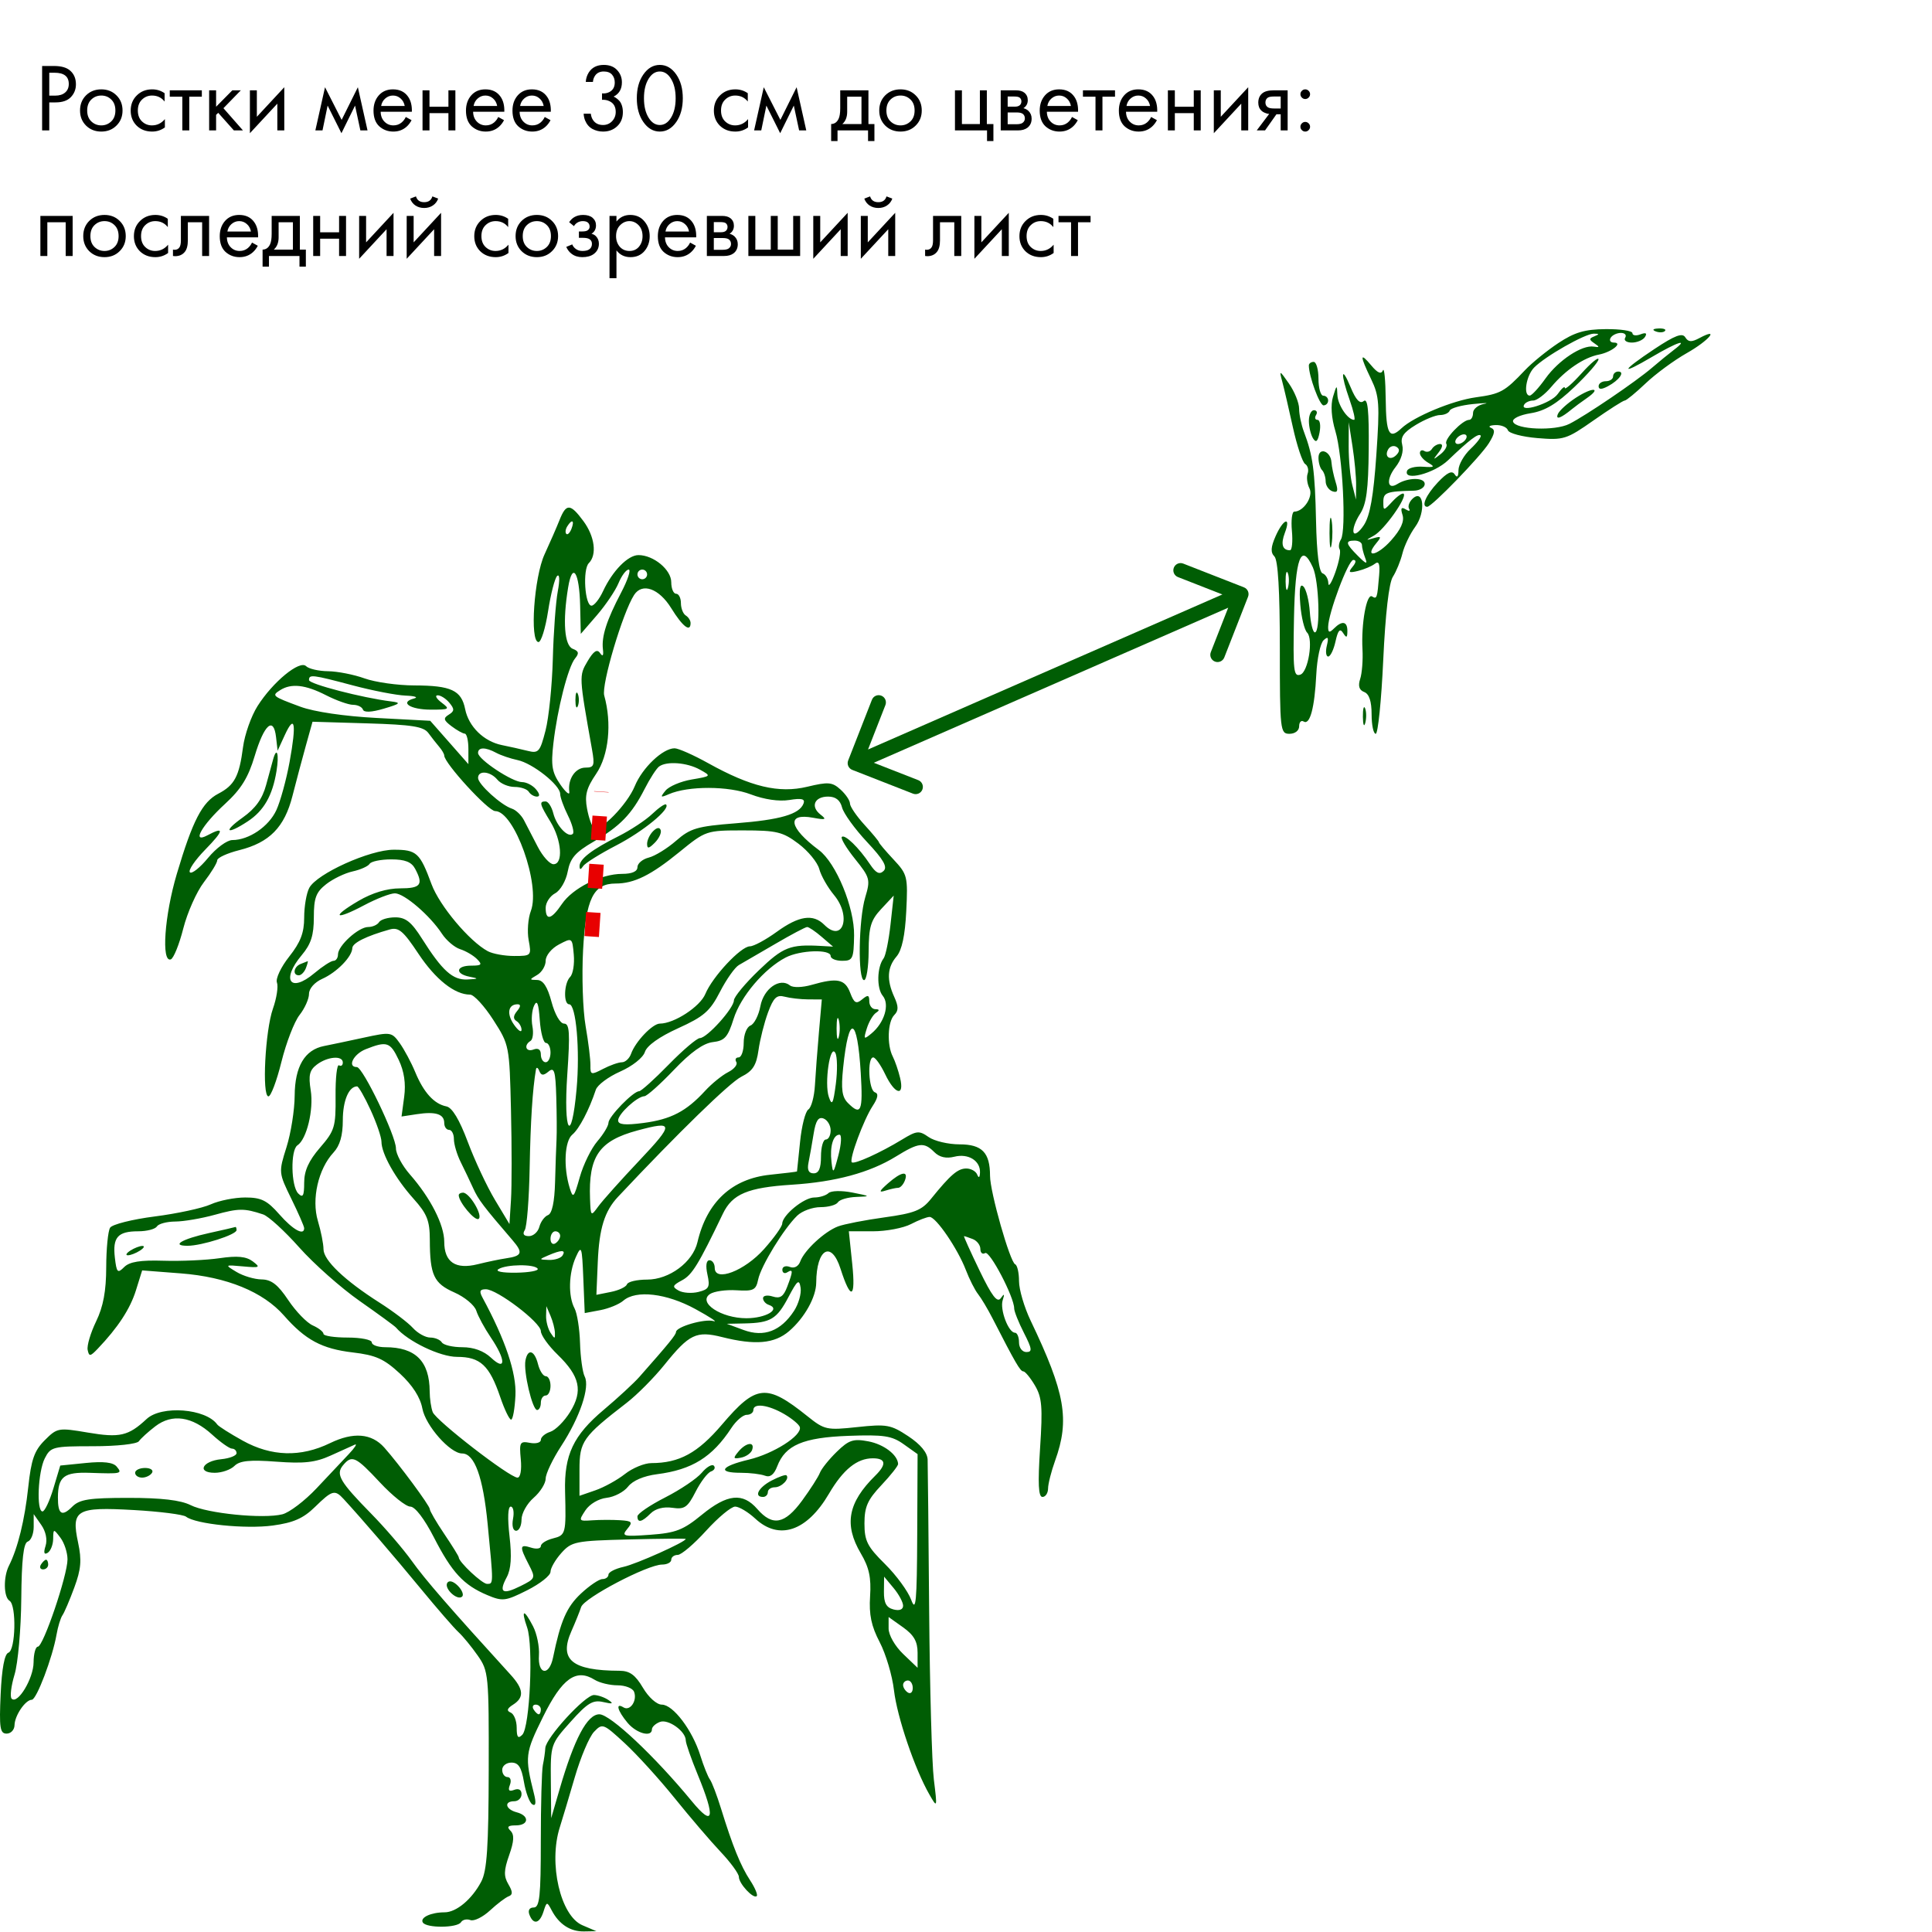 <?xml version="1.0" encoding="UTF-8"?>
<svg xmlns="http://www.w3.org/2000/svg" width="400" height="400" viewBox="0 0 400 400" fill="none">
  <path fill-rule="evenodd" clip-rule="evenodd" d="M322.647 71.021C320.296 72.578 317.187 75.106 315.737 76.639C311.524 81.094 310.685 81.557 305.555 82.26C300.738 82.92 292.699 86.269 290.155 88.676C287.623 91.071 286.975 89.879 286.897 82.676C286.854 78.688 286.59 75.991 286.312 76.682C285.963 77.546 285.22 77.235 283.924 75.682C281.515 72.794 281.501 73.564 283.872 78.488C285.57 82.013 285.683 83.664 284.954 94.227C284.367 102.722 283.647 106.779 282.384 108.707C281.419 110.18 280.454 110.859 280.24 110.217C280.025 109.574 280.622 107.869 281.566 106.429C282.903 104.389 283.304 101.407 283.379 92.953C283.45 84.972 283.176 82.346 282.343 83.037C281.56 83.687 280.727 82.812 279.645 80.201C277.658 75.411 277.501 77.329 279.432 82.8C280.232 85.069 280.65 86.926 280.36 86.926C279.032 86.926 276.968 83.845 276.89 81.747C276.811 79.603 276.741 79.634 275.982 82.156C275.465 83.873 275.649 86.511 276.478 89.267C277.975 94.242 278.768 109.836 277.618 111.696C277.2 112.373 277.085 113.293 277.362 113.742C277.64 114.191 277.236 116.328 276.465 118.492C275.694 120.656 275.044 121.676 275.02 120.759C274.996 119.843 274.463 118.922 273.836 118.713C273.1 118.467 272.617 114.63 272.471 107.879C272.245 97.435 271.814 94.261 269.961 89.387C269.419 87.962 268.973 85.813 268.969 84.611C268.966 83.409 268.022 81.076 266.872 79.426C264.919 76.623 264.826 76.59 265.457 78.926C265.828 80.301 266.824 84.576 267.67 88.426C268.516 92.276 269.661 95.711 270.214 96.06C270.767 96.409 271.001 97.309 270.733 98.06C270.465 98.811 270.635 100.182 271.109 101.107C271.964 102.771 269.91 105.926 267.972 105.926C267.498 105.926 267.275 107.726 267.476 109.926C267.677 112.126 267.497 113.926 267.076 113.926C265.506 113.926 265.13 112.651 266.015 110.323C267.352 106.806 265.699 107.396 264.101 111.007C263.095 113.279 263.031 114.381 263.857 115.207C264.599 115.949 264.976 122.326 264.976 134.126C264.976 151.259 265.051 151.926 266.976 151.926C268.121 151.926 268.976 151.259 268.976 150.367C268.976 149.51 269.394 149.066 269.904 149.382C271.207 150.187 272.177 146.571 272.525 139.619C272.688 136.353 273.367 133.173 274.035 132.553C274.968 131.687 275.123 131.946 274.706 133.676C274.407 134.914 274.535 135.926 274.99 135.926C275.445 135.926 276.127 134.516 276.505 132.793C277.011 130.488 277.425 130.025 278.069 131.043C278.765 132.141 278.949 132.065 278.961 130.676C278.979 128.64 277.879 128.423 276.176 130.126C275.243 131.059 274.976 130.991 274.976 129.82C274.976 127.042 279.148 115.926 280.19 115.926C280.828 115.926 280.771 116.468 280.041 117.347C279.066 118.523 279.26 118.671 281.169 118.203C282.438 117.892 284 117.229 284.641 116.73C285.485 116.072 285.731 116.732 285.533 119.124C285.14 123.895 285.07 124.102 284.065 123.481C282.939 122.785 281.795 129.139 282.088 134.468C282.207 136.645 281.993 139.385 281.611 140.558C281.133 142.023 281.395 142.873 282.446 143.276C283.469 143.669 283.976 145.199 283.976 147.895C283.976 150.112 284.359 151.926 284.828 151.926C285.296 151.926 285.997 145.063 286.384 136.676C286.827 127.095 287.567 120.683 288.374 119.426C289.081 118.326 289.976 116.143 290.362 114.576C290.748 113.008 291.938 110.533 293.005 109.076C295.227 106.042 294.782 101.105 292.479 103.232C291.768 103.889 291.433 104.833 291.735 105.331C292.038 105.828 291.718 105.885 291.023 105.455C290.114 104.893 289.933 105.216 290.376 106.612C290.796 107.935 290.04 109.614 287.99 111.91C285.111 115.135 282.332 115.612 284.975 112.427C286.068 111.11 285.978 110.962 284.367 111.434C282.691 111.925 282.703 111.862 284.476 110.878C286.586 109.708 291.363 102.98 290.615 102.232C290.374 101.991 289.328 102.705 288.291 103.818C286.44 105.805 286.405 105.806 286.405 103.885C286.405 101.966 287.076 101.722 292.726 101.59C293.964 101.561 294.976 100.934 294.976 100.197C294.976 98.815 291.511 98.827 289.295 100.218C287.187 101.541 286.951 99.227 288.937 96.702C290.105 95.218 290.653 93.407 290.32 92.133C289.896 90.512 290.546 89.549 293.122 87.978C294.967 86.854 297.226 85.932 298.143 85.93C299.059 85.928 299.959 85.516 300.143 85.016C300.326 84.515 302.501 83.902 304.976 83.654C307.451 83.405 308.464 83.395 307.226 83.63C305.988 83.866 304.976 84.704 304.976 85.492C304.976 86.281 304.611 86.926 304.165 86.926C302.787 86.926 298.901 90.996 299.443 91.872C299.724 92.327 299.171 93.313 298.215 94.063C296.641 95.296 296.606 95.26 297.848 93.676C298.666 92.633 298.791 91.926 298.157 91.926C297.573 91.926 296.811 92.383 296.466 92.942C296.12 93.501 295.419 93.7 294.907 93.383C294.395 93.067 293.976 93.262 293.976 93.817C293.976 94.372 294.764 95.278 295.726 95.83C297.17 96.658 296.97 96.798 294.585 96.63C292.995 96.518 291.524 96.902 291.316 97.485C290.52 99.708 296.932 98.046 299.819 95.28C304.193 91.091 306.054 89.671 306.538 90.155C306.774 90.391 305.845 91.64 304.472 92.93C303.099 94.219 301.969 96.209 301.961 97.35C301.951 98.71 301.679 99.007 301.174 98.212C300.625 97.348 299.618 97.828 297.689 99.872C295.227 102.48 294.166 104.926 295.497 104.926C296.444 104.926 306.566 94.478 308.261 91.751C309.502 89.754 309.614 88.95 308.7 88.58C308.027 88.307 308.451 88.048 309.643 88.005C310.834 87.962 311.982 88.444 312.193 89.077C312.404 89.71 315.154 90.442 318.303 90.703C323.734 91.154 324.334 90.965 329.912 87.052C333.147 84.783 336.059 82.926 336.383 82.926C336.706 82.926 338.66 81.322 340.724 79.361C342.787 77.4 346.613 74.588 349.225 73.111C353.792 70.529 356.204 67.663 351.849 69.994C350.206 70.873 349.54 70.838 348.922 69.839C348.316 68.859 346.772 69.442 342.549 72.246C335.6 76.86 335.274 77.878 342.02 73.9C347.311 70.78 349.822 69.971 346.566 72.435C345.516 73.23 343.467 74.903 342.014 76.153C338.73 78.977 328.35 86.027 324.917 87.764C321.947 89.267 313.803 88.95 313.265 87.31C313.056 86.675 314.632 85.917 316.924 85.55C319.868 85.08 322.296 83.623 325.963 80.125C328.72 77.495 330.966 74.912 330.953 74.385C330.94 73.857 329.365 75.163 327.453 77.286C325.541 79.41 323.976 80.772 323.976 80.314C323.976 79.856 323.312 80.428 322.501 81.586C321.149 83.517 314.432 85.615 315.588 83.745C315.866 83.295 316.702 82.926 317.446 82.926C318.19 82.926 319.879 81.642 321.2 80.072C324.124 76.597 327.944 74.01 331.028 73.416C333.672 72.907 336.129 70.926 334.117 70.926C333.425 70.926 333.136 70.476 333.476 69.926C333.816 69.376 334.769 68.926 335.594 68.926C336.419 68.926 336.816 69.376 336.476 69.926C336.136 70.476 336.758 70.926 337.858 70.926C338.958 70.926 340.183 70.4 340.581 69.756C341.067 68.969 340.759 68.795 339.64 69.225C338.725 69.576 337.976 69.464 337.976 68.977C337.976 68.489 335.489 68.113 332.448 68.14C328.106 68.179 326.005 68.797 322.647 71.021ZM342.789 68.609C343.51 68.898 344.373 68.862 344.705 68.53C345.037 68.198 344.447 67.962 343.393 68.005C342.228 68.053 341.991 68.29 342.789 68.609ZM330.113 69.626C328.962 70.084 328.962 70.311 330.113 71.089C331.225 71.84 331.2 71.964 329.976 71.765C327.543 71.367 322.664 74.586 319.976 78.36C318.601 80.291 317.139 81.883 316.726 81.898C315.326 81.95 315.967 77.792 317.619 76.105C319.905 73.769 328.162 69.075 329.976 69.08C331.142 69.083 331.172 69.205 330.113 69.626ZM270.982 75.676C270.998 77.932 273.208 83.926 274.023 83.926C274.547 83.926 274.976 83.476 274.976 82.926C274.976 82.376 274.526 81.926 273.976 81.926C273.426 81.926 272.976 80.351 272.976 78.426C272.976 76.501 272.526 74.926 271.976 74.926C271.426 74.926 270.979 75.264 270.982 75.676ZM333.976 77.926C333.976 78.476 333.301 78.926 332.476 78.926C331.651 78.926 330.976 79.392 330.976 79.961C330.976 80.673 331.584 80.671 332.92 79.956C335.264 78.701 336.503 76.926 335.035 76.926C334.453 76.926 333.976 77.376 333.976 77.926ZM326.277 82.344C324.517 83.489 322.835 85.012 322.538 85.728C322.009 87.005 323.179 86.59 325.476 84.687C326.026 84.231 327.375 83.235 328.474 82.474C331.751 80.204 329.747 80.086 326.277 82.344ZM270.991 87.176C271 88.414 271.389 90.03 271.857 90.768C272.478 91.748 272.841 91.411 273.203 89.518C273.476 88.092 273.285 86.926 272.778 86.926C272.272 86.926 272.136 86.476 272.476 85.926C272.816 85.376 272.617 84.926 272.035 84.926C271.453 84.926 270.983 85.938 270.991 87.176ZM280.77 100.426L280.739 103.426L279.976 100.426C279.556 98.776 279.22 95.176 279.228 92.426L279.243 87.426L280.022 92.426C280.45 95.176 280.787 98.776 280.77 100.426ZM303.476 90.926C303.136 91.476 302.408 91.926 301.858 91.926C301.308 91.926 301.136 91.476 301.476 90.926C301.816 90.376 302.544 89.926 303.094 89.926C303.644 89.926 303.816 90.376 303.476 90.926ZM289.08 94.222C287.796 95.506 286.495 94.514 287.445 92.976C287.813 92.381 288.572 92.177 289.132 92.523C289.815 92.945 289.798 93.504 289.08 94.222ZM272.976 94.791C272.976 95.782 273.308 96.924 273.713 97.33C274.119 97.735 274.456 98.784 274.463 99.66C274.47 100.537 275.107 101.465 275.878 101.724C276.944 102.081 277.1 101.624 276.531 99.81C276.119 98.499 275.729 96.65 275.665 95.701C275.505 93.347 272.976 92.491 272.976 94.791ZM115.841 107.676C115.24 109.188 113.846 112.383 112.743 114.774C110.578 119.468 109.647 132.809 111.476 132.934C112.026 132.971 112.926 130.089 113.476 126.529C114.026 122.968 114.873 119.689 115.359 119.241C115.867 118.772 115.919 120.123 115.482 122.426C115.065 124.626 114.603 130.926 114.456 136.426C114.309 141.926 113.629 148.597 112.945 151.25C111.803 155.681 111.499 156.023 109.222 155.452C107.858 155.109 105.476 154.576 103.929 154.267C100.175 153.516 97.029 150.441 96.304 146.814C95.524 142.918 93.405 141.929 85.792 141.911C82.318 141.903 77.676 141.247 75.476 140.455C73.276 139.662 69.878 138.994 67.926 138.97C65.973 138.946 63.925 138.475 63.373 137.923C62.054 136.604 56.488 141.179 53.317 146.189C52.006 148.259 50.656 152.084 50.316 154.689C49.527 160.744 48.556 162.571 45.196 164.326C41.865 166.065 39.892 169.879 36.609 180.926C34.055 189.52 33.361 199.298 35.352 198.634C35.934 198.44 37.1 195.566 37.943 192.247C38.786 188.928 40.713 184.603 42.226 182.636C43.738 180.669 44.976 178.633 44.976 178.111C44.976 177.59 47.038 176.644 49.557 176.01C55.8 174.438 58.9 171.277 60.548 164.804C61.301 161.846 62.545 157.176 63.311 154.426L64.705 149.426L76.09 149.766C85.277 150.04 87.711 150.426 88.692 151.766C89.361 152.679 90.373 153.97 90.942 154.634C91.511 155.298 91.976 156.105 91.976 156.426C91.976 158 101.077 167.926 102.52 167.926C106.497 167.926 111.957 183.215 109.907 188.609C109.322 190.147 109.119 192.872 109.455 194.666C110.054 197.857 109.99 197.926 106.456 197.926C104.469 197.926 102.014 197.482 101 196.939C97.186 194.897 90.987 187.516 89.34 183.054C86.935 176.54 86.263 175.926 81.531 175.926C76.576 175.926 65.607 180.878 64.029 183.827C63.45 184.909 62.976 187.672 62.976 189.966C62.976 193.123 62.222 195.09 59.877 198.052C58.172 200.204 57.03 202.623 57.338 203.428C57.647 204.232 57.273 206.667 56.507 208.837C54.907 213.372 54.207 226.877 55.566 226.994C56.067 227.037 57.281 223.825 58.265 219.857C59.249 215.889 60.937 211.52 62.015 210.149C63.094 208.778 63.976 206.807 63.976 205.77C63.976 204.676 65.132 203.367 66.726 202.655C69.73 201.313 72.89 198.082 72.943 196.297C72.974 195.226 75.82 193.807 80.681 192.44C82.527 191.921 83.492 192.734 86.62 197.445C90.165 202.783 94.13 205.926 97.322 205.926C98.117 205.926 100.277 208.276 102.122 211.148C105.447 216.325 105.479 216.487 105.794 229.898C105.969 237.338 105.969 245.676 105.794 248.426L105.476 253.426L102.476 248.426C100.826 245.676 98.296 240.276 96.853 236.426C95.116 231.792 93.619 229.305 92.424 229.068C89.875 228.563 87.719 226.195 85.976 221.988C85.151 219.996 83.705 217.291 82.764 215.977C81.097 213.653 80.896 213.622 75.264 214.845C72.08 215.535 68.404 216.31 67.094 216.566C63.093 217.346 61.046 220.802 61.009 226.838C60.991 229.815 60.23 234.616 59.319 237.507C57.672 242.733 57.678 242.796 60.319 248.195C61.78 251.181 62.976 253.918 62.976 254.276C62.976 255.913 60.646 254.62 57.842 251.426C55.293 248.523 54.088 247.926 50.774 247.926C48.576 247.926 45.36 248.568 43.627 249.352C41.894 250.136 36.676 251.263 32.032 251.857C27.388 252.45 23.232 253.496 22.797 254.181C22.362 254.866 22 258.546 21.991 262.36C21.98 267.313 21.382 270.521 19.898 273.587C18.755 275.948 17.968 278.6 18.148 279.481C18.437 280.893 18.682 280.866 20.221 279.254C24.416 274.859 26.944 270.997 28.144 267.152L29.432 263.024L37.448 263.642C46.943 264.374 54.476 267.454 58.791 272.368C63.23 277.423 66.638 279.253 73.018 280.006C77.805 280.57 79.495 281.326 82.793 284.377C85.405 286.794 87.009 289.288 87.445 291.614C88.113 295.174 93.197 300.926 95.676 300.926C98.253 300.926 100.015 305.789 100.961 315.517C102.186 328.113 102.187 327.926 100.841 327.926C99.815 327.926 94.976 323.387 94.976 322.425C94.976 322.206 93.626 320.026 91.976 317.581C90.326 315.136 88.976 312.816 88.976 312.424C88.976 311.729 82.615 303.133 79.562 299.701C76.934 296.748 73.155 296.441 68.326 298.787C62.249 301.739 56.205 301.568 50.261 298.275C47.629 296.816 45.251 295.309 44.976 294.924C42.611 291.619 33.445 290.909 30.352 293.791C26.575 297.309 24.801 297.719 18.194 296.599C12.079 295.563 11.842 295.605 9.258 298.19C7.105 300.342 6.46 302.181 5.849 307.9C5.122 314.702 3.692 320.524 1.853 324.162C0.671 326.502 0.742 330.663 1.976 331.426C3.441 332.331 3.237 341.672 1.741 342.171C0.939 342.438 0.376 345.444 0.135 350.754C-0.182 357.745 -0.004 358.926 1.37 358.926C2.253 358.926 2.99 358.138 3.008 357.176C3.044 355.181 5.255 351.931 6.586 351.916C7.565 351.905 10.88 343.169 11.705 338.426C11.992 336.776 12.543 334.976 12.929 334.426C13.316 333.876 14.421 331.29 15.385 328.679C16.787 324.886 16.944 323.018 16.17 319.388C14.718 312.582 15.779 311.962 27.718 312.639C33.085 312.943 37.947 313.562 38.523 314.014C40.482 315.549 50.847 316.609 56.46 315.847C60.755 315.264 62.784 314.373 65.204 312.007C68.782 308.509 69.315 308.362 71.155 310.365C74.987 314.538 81.631 322.264 87.117 328.926C90.513 333.051 94.03 337.101 94.932 337.926C95.833 338.751 97.618 340.925 98.899 342.756C101.154 345.983 101.225 346.718 101.183 366.398C101.149 382.472 100.826 387.305 99.637 389.568C97.717 393.218 94.485 395.926 92.046 395.926C89.227 395.926 86.909 397.009 87.541 398.031C88.281 399.229 94.702 399.179 95.449 397.97C95.774 397.444 96.648 397.246 97.39 397.531C98.132 397.816 99.957 396.921 101.446 395.542C102.934 394.163 104.674 392.844 105.314 392.611C106.186 392.293 106.171 391.67 105.251 390.111C104.273 388.452 104.306 387.242 105.416 384.095C106.438 381.198 106.511 379.861 105.691 379.041C104.871 378.221 105.158 377.926 106.776 377.926C109.525 377.926 109.673 375.921 106.976 375.216C104.645 374.606 104.278 372.926 106.476 372.926C107.301 372.926 107.976 372.265 107.976 371.457C107.976 370.558 107.39 370.214 106.465 370.569C105.383 370.984 105.129 370.69 105.572 369.537C105.912 368.651 105.692 367.926 105.083 367.926C104.474 367.926 103.976 367.251 103.976 366.426C103.976 365.601 104.836 364.926 105.888 364.926C107.339 364.926 107.963 365.889 108.475 368.921C108.846 371.118 109.626 373.21 110.209 373.57C110.914 374.006 111.036 373.301 110.574 371.458C108.618 363.668 108.694 363.014 112.441 355.431C116.374 347.471 119.281 345.387 123.113 347.78C124.123 348.41 126.257 348.926 127.855 348.926C129.454 348.926 130.994 349.529 131.276 350.267C131.979 352.097 130.457 354.341 129.088 353.495C127.377 352.438 127.83 354.171 129.92 356.676C131.776 358.901 134.976 359.76 134.976 358.033C134.976 357.542 135.716 356.856 136.621 356.509C138.347 355.846 141.973 358.432 141.981 360.331C141.983 360.933 143.097 364.126 144.457 367.426C148.181 376.467 147.749 378.412 143.233 372.926C135.543 363.583 126.337 354.926 124.092 354.926C121.582 354.926 118.897 359.983 115.862 370.426L114.118 376.426L114.047 368.778C113.976 361.175 114 361.103 118.152 356.464C121.642 352.565 122.752 351.896 124.902 352.392C126.844 352.841 127.108 352.737 125.976 351.972C125.151 351.413 123.801 350.947 122.976 350.935C121.162 350.91 113.007 359.799 112.899 361.919C112.857 362.748 112.63 364.326 112.395 365.426C112.16 366.526 111.968 373.614 111.969 381.176C111.97 392.588 111.721 394.926 110.504 394.926C109.612 394.926 109.264 395.513 109.614 396.426C110.438 398.571 111.73 398.277 112.528 395.763C113.188 393.682 113.252 393.673 114.219 395.513C115.74 398.408 118.076 399.931 120.917 399.881L123.476 399.836L120.577 398.598C116.031 396.657 113.523 385.784 115.9 378.325C116.408 376.731 117.809 372.051 119.014 367.926C120.218 363.801 122.005 359.586 122.985 358.559C124.716 356.744 124.895 356.81 129.333 360.901C131.845 363.217 136.496 368.332 139.668 372.269C142.841 376.205 147.132 381.221 149.206 383.416C151.279 385.61 152.976 387.94 152.976 388.594C152.976 389.989 156.002 393.234 156.675 392.56C156.928 392.307 156.313 390.843 155.306 389.308C153.331 386.292 151.705 382.281 149.275 374.426C148.425 371.676 147.393 368.976 146.983 368.426C146.572 367.876 145.672 365.626 144.983 363.426C143.34 358.187 139.352 352.926 137.024 352.926C135.969 352.926 134.286 351.421 133.109 349.426C131.539 346.766 130.375 345.923 128.26 345.915C118.391 345.876 115.679 343.637 118.31 337.702C119.108 335.9 120.015 333.655 120.324 332.712C120.945 330.818 134.093 323.926 137.086 323.926C138.125 323.926 138.976 323.476 138.976 322.926C138.976 322.376 139.579 321.926 140.315 321.926C141.052 321.926 143.695 319.676 146.19 316.926C148.685 314.176 151.391 311.926 152.205 311.926C153.018 311.926 154.898 313.051 156.381 314.426C161.306 318.99 167.067 317.039 171.622 309.267C174.562 304.25 177.435 301.926 180.699 301.926C183.424 301.926 183.606 303.163 181.226 305.506C175.55 311.095 174.701 315.652 178.224 321.619C179.941 324.527 180.394 326.622 180.143 330.491C179.896 334.301 180.389 336.655 182.13 339.991C183.403 342.43 184.733 346.901 185.084 349.926C185.73 355.482 189.384 366.24 192.427 371.544C194.061 374.392 194.072 374.356 193.344 368.426C192.939 365.126 192.501 349.376 192.371 333.426C192.241 317.476 192.099 303.42 192.055 302.19C192.004 300.746 190.585 299.034 188.045 297.353C184.434 294.963 183.577 294.81 177.489 295.461C171.153 296.14 170.703 296.042 167.17 293.211C158.674 286.403 156.571 286.608 149.476 294.941C144.463 300.828 140.652 302.908 134.861 302.92C133.423 302.923 130.96 303.938 129.389 305.176C127.818 306.414 125.058 307.935 123.255 308.558L119.976 309.69V304.274C119.976 298.42 120.658 297.455 129.763 290.428C131.899 288.779 135.403 285.25 137.549 282.586C142.707 276.184 144.164 275.484 149.525 276.834C156.349 278.552 160.352 278.195 163.375 275.597C166.567 272.854 168.97 268.559 168.99 265.562C169.035 258.523 172.125 256.75 174.019 262.676C176.149 269.339 177.201 268.906 176.447 261.676L175.743 254.926H180.745C183.496 254.926 187.036 254.254 188.612 253.432C190.187 252.611 191.926 251.945 192.476 251.954C193.803 251.974 198.281 258.536 199.964 262.926C200.702 264.851 201.84 267.101 202.494 267.926C203.148 268.751 204.491 271.001 205.478 272.926C210.253 282.236 211.235 283.926 211.865 283.926C212.239 283.926 213.321 285.241 214.271 286.847C215.734 289.325 215.896 291.3 215.336 299.847C214.857 307.161 214.991 309.926 215.826 309.926C216.458 309.926 216.983 309.138 216.991 308.176C216.999 307.214 217.655 304.626 218.447 302.426C221.513 293.917 220.55 288.408 213.375 273.41C212.056 270.651 210.976 266.976 210.976 265.243C210.976 263.511 210.618 261.943 210.181 261.759C209.108 261.31 204.976 246.772 204.976 243.447C204.976 238.63 203.326 236.926 198.663 236.926C196.33 236.926 193.448 236.245 192.26 235.412C190.297 234.037 189.795 234.083 186.787 235.917C182.259 238.677 176.845 241.129 176.357 240.641C175.763 240.047 178.798 231.847 180.667 228.993C181.792 227.278 181.932 226.411 181.129 226.144C179.836 225.713 179.517 218.926 180.791 218.926C181.239 218.926 182.357 220.501 183.275 222.426C185.28 226.632 187.3 227.124 186.357 223.176C185.995 221.664 185.312 219.668 184.838 218.742C183.602 216.326 183.776 211.526 185.149 210.153C186.046 209.256 186.046 208.375 185.149 206.406C183.535 202.865 183.68 200.295 185.619 198.03C186.729 196.733 187.382 193.69 187.632 188.639C187.988 181.478 187.877 181.032 184.989 177.94C183.332 176.166 181.976 174.565 181.976 174.382C181.976 174.199 180.626 172.571 178.976 170.765C177.326 168.958 175.976 166.975 175.976 166.358C175.976 165.741 175.098 164.441 174.024 163.47C172.303 161.912 171.489 161.843 167.138 162.887C161.256 164.298 155.443 162.915 146.622 158.007C143.576 156.313 140.445 154.926 139.665 154.926C137.224 154.926 132.991 158.953 131.42 162.768C129.856 166.57 124.309 172.25 122.97 171.423C122.548 171.162 121.907 169.373 121.546 167.448C121.022 164.656 121.404 163.19 123.433 160.205C126.033 156.378 126.712 149.772 125.098 143.998C124.481 141.787 128.929 126.816 131.285 123.176C132.963 120.584 136.444 121.829 138.976 125.926C141.339 129.75 142.976 131.001 142.976 128.985C142.976 128.467 142.526 127.766 141.976 127.426C141.426 127.086 140.976 125.935 140.976 124.867C140.976 123.799 140.526 122.926 139.976 122.926C139.426 122.926 138.976 121.853 138.976 120.541C138.976 117.957 135.31 114.926 132.185 114.926C130.009 114.926 126.81 118.187 124.855 122.398C124.097 124.032 123.026 125.382 122.476 125.398C121.086 125.437 120.599 117.903 121.908 116.594C123.631 114.871 123.142 111.069 120.788 107.886C118.078 104.219 117.228 104.184 115.841 107.676ZM275.262 110.426C275.27 113.176 275.464 114.182 275.694 112.662C275.923 111.142 275.917 108.892 275.68 107.662C275.443 106.432 275.255 107.676 275.262 110.426ZM118.321 109.469C117.995 110.318 117.514 110.798 117.252 110.536C116.99 110.274 117.072 109.579 117.435 108.993C118.421 107.397 118.997 107.707 118.321 109.469ZM281.976 112.844C281.976 113.349 282.279 114.552 282.65 115.518C283.181 116.904 282.866 116.816 281.15 115.1C278.583 112.533 278.454 111.926 280.476 111.926C281.301 111.926 281.976 112.339 281.976 112.844ZM271.815 117.473C273.094 120.28 273.419 130.927 272.226 130.925C271.813 130.924 271.345 129.015 271.184 126.683C271.023 124.35 270.428 121.988 269.86 121.434C269.153 120.743 268.95 121.925 269.215 125.189C269.428 127.808 270.062 130.412 270.626 130.976C271.95 132.3 270.848 139.135 269.222 139.677C267.827 140.142 267.693 138.95 267.907 127.926C268.149 115.499 269.396 112.163 271.815 117.473ZM120.111 125.381L120.246 131.235L123.568 127.391C125.395 125.277 127.414 122.282 128.055 120.736C128.695 119.191 129.642 117.926 130.16 117.926C130.677 117.926 129.979 120.063 128.607 122.676C125.59 128.424 124.515 131.767 124.829 134.426C124.989 135.775 124.792 136.026 124.224 135.196C123.624 134.319 122.886 134.808 121.65 136.9C119.857 139.937 119.857 139.934 122.57 155.176C123.161 158.494 123.005 158.926 121.214 158.926C119.113 158.926 117.507 161.327 117.87 163.926C117.985 164.751 117.148 164.076 116.01 162.426C114.285 159.924 114.046 158.513 114.572 153.926C115.388 146.807 117.619 138.061 119.065 136.319C119.939 135.266 119.829 134.807 118.589 134.331C116.849 133.663 116.469 128.629 117.628 121.616C118.516 116.238 119.951 118.411 120.111 125.381ZM133.976 118.926C133.976 119.476 133.526 119.926 132.976 119.926C132.426 119.926 131.976 119.476 131.976 118.926C131.976 118.376 132.426 117.926 132.976 117.926C133.526 117.926 133.976 118.376 133.976 118.926ZM266.669 121.657C266.415 122.63 266.191 122.076 266.171 120.426C266.151 118.776 266.358 117.98 266.632 118.657C266.906 119.334 266.923 120.684 266.669 121.657ZM73.044 141.902C77.131 142.99 82.051 143.942 83.976 144.018C85.901 144.095 86.683 144.365 85.714 144.618C82.64 145.42 84.932 146.926 89.226 146.926C93.074 146.926 93.225 146.825 91.417 145.458C90.35 144.65 89.983 143.975 90.604 143.958C91.224 143.94 92.32 144.635 93.039 145.502C94.123 146.808 94.102 147.23 92.917 147.963C91.728 148.697 91.823 149.102 93.481 150.355C94.578 151.184 95.814 151.877 96.226 151.894C96.638 151.912 96.976 153.339 96.976 155.067V158.208L93.025 153.719L89.074 149.231L77.985 148.646C71.276 148.292 65.035 147.372 62.186 146.316C56.343 144.152 56.196 144.031 58.005 142.887C60.303 141.434 63.214 141.753 67.476 143.926C69.634 145.026 72.166 145.926 73.104 145.926C74.042 145.926 74.959 146.371 75.143 146.916C75.356 147.548 76.918 147.477 79.476 146.718C82.91 145.699 83.122 145.487 80.976 145.221C75.01 144.481 63.976 141.617 63.976 140.809C63.976 139.584 64.615 139.661 73.044 141.902ZM119.134 144.926C119.134 146.301 119.361 146.864 119.638 146.176C119.916 145.489 119.916 144.364 119.638 143.676C119.361 142.989 119.134 143.551 119.134 144.926ZM282.171 148.426C282.191 150.076 282.415 150.63 282.669 149.657C282.923 148.684 282.906 147.334 282.632 146.657C282.358 145.98 282.151 146.776 282.171 148.426ZM59.959 157.733C59.286 161.414 58.055 165.908 57.221 167.72C55.654 171.129 51.542 173.926 48.098 173.926C47.011 173.926 44.751 175.588 43.076 177.62C41.402 179.652 39.711 180.994 39.319 180.602C38.927 180.21 40.356 178.098 42.494 175.908C46.386 171.922 46.518 171.03 42.933 172.949C39.593 174.737 41.773 170.864 46.605 166.426C49.919 163.382 51.385 161.01 52.736 156.504C54.694 149.97 56.653 148.247 57.154 152.617L57.476 155.426L58.973 152.168C61.038 147.677 61.411 149.782 59.959 157.733ZM102.74 155.866C103.695 156.382 105.679 157.057 107.149 157.365C110.274 158.02 115.976 162.54 115.976 164.361C115.976 165.053 116.698 167.066 117.58 168.835C118.463 170.603 118.924 172.312 118.605 172.631C117.654 173.581 115.218 171.027 114.555 168.385C114.216 167.033 113.496 165.926 112.957 165.926C111.583 165.926 111.704 166.432 113.972 170.152C116.299 173.968 116.648 178.926 114.59 178.926C113.828 178.926 112.365 177.307 111.34 175.329C110.315 173.351 109.03 170.872 108.485 169.82C107.94 168.768 106.815 167.69 105.985 167.423C103.755 166.706 98.976 162.368 98.976 161.06C98.976 159.431 101.513 159.663 102.976 161.426C103.661 162.251 105.264 162.926 106.539 162.926C107.815 162.926 109.136 163.376 109.476 163.926C109.816 164.476 110.573 164.926 111.157 164.926C111.828 164.926 111.761 164.372 110.976 163.426C110.291 162.601 108.991 161.926 108.086 161.926C106.072 161.926 98.976 157.224 98.976 155.89C98.976 154.668 100.508 154.658 102.74 155.866ZM56.559 157.176C56.364 157.864 55.707 160.263 55.1 162.509C54.319 165.398 52.899 167.373 50.248 169.259C46.029 172.261 46.927 172.934 51.302 170.049C54.636 167.852 56.423 164.718 57.25 159.627C57.815 156.146 57.334 154.442 56.559 157.176ZM144.906 159.343C147.311 160.675 147.293 160.697 143.214 161.386C140.946 161.769 138.503 162.806 137.784 163.691C136.64 165.099 136.727 165.191 138.476 164.429C142.489 162.682 150.818 162.7 155.444 164.467C158.221 165.527 161.285 165.975 163.408 165.631C165.979 165.213 166.731 165.4 166.362 166.363C165.509 168.585 161.575 169.729 152.286 170.456C144.33 171.078 142.934 171.487 139.984 174.063C138.154 175.661 135.604 177.232 134.316 177.555C133.029 177.878 131.976 178.769 131.976 179.534C131.976 180.431 130.847 180.926 128.804 180.926C124.442 180.926 118.563 183.871 116.332 187.173C114.144 190.411 112.976 190.686 112.976 187.961C112.976 186.881 113.857 185.525 114.933 184.949C116.018 184.369 117.179 182.362 117.538 180.447C118.056 177.685 119.116 176.453 122.831 174.296C128.372 171.078 130.799 168.577 133.466 163.337C134.561 161.186 135.911 159.095 136.466 158.691C138.047 157.541 142.237 157.865 144.906 159.343ZM174.339 167.176C174.658 168.414 176.982 171.628 179.503 174.32C182.922 177.97 183.795 179.495 182.937 180.32C182.086 181.137 181.353 180.778 180.131 178.948C177.824 175.492 174.908 172.66 174.292 173.276C174.008 173.561 175.243 175.62 177.036 177.851C180.127 181.697 180.237 182.112 179.137 185.784C177.758 190.386 177.581 202.926 178.895 202.926C179.401 202.926 179.827 200.232 179.843 196.939C179.867 191.906 180.283 190.511 182.452 188.189L185.032 185.426L184.368 191.426C184.002 194.726 183.358 197.876 182.937 198.426C181.569 200.21 181.468 204.609 182.76 206.165C184.248 207.959 183.124 211.728 180.436 213.959C178.831 215.291 178.751 215.206 179.467 212.918C179.895 211.547 180.747 210.095 181.361 209.691C182.145 209.175 182.104 208.952 181.226 208.941C180.539 208.933 179.976 208.196 179.976 207.304C179.976 205.983 179.7 205.91 178.493 206.912C177.263 207.933 176.839 207.697 176.017 205.535C174.942 202.705 173.36 202.382 168.047 203.906C166.111 204.461 164.165 204.511 163.554 204.021C161.457 202.339 158.113 204.679 157.433 208.304C157.073 210.22 156.149 212.03 155.378 212.325C154.602 212.623 153.976 214.217 153.976 215.895C153.976 217.562 153.499 218.926 152.917 218.926C152.335 218.926 152.122 219.353 152.445 219.876C152.768 220.398 152.007 221.345 150.754 221.979C149.501 222.614 147.351 224.359 145.976 225.856C142.081 230.099 138.912 231.749 133.226 232.495C129.388 232.998 127.976 232.856 127.976 231.965C127.976 230.631 131.91 227.013 133.418 226.959C133.937 226.941 136.686 224.487 139.527 221.506C143.01 217.852 145.635 215.979 147.585 215.756C150.036 215.476 150.691 214.741 151.891 210.926C153.348 206.292 158.239 200.54 162.681 198.235C165.65 196.695 171.976 196.485 171.976 197.926C171.976 198.476 173.049 198.926 174.361 198.926C176.56 198.926 176.752 198.518 176.83 193.676C176.924 187.919 173.102 178.653 169.537 175.994C163.31 171.349 162.761 168.267 168.347 169.308C170.96 169.794 171.214 169.687 169.888 168.658C167.745 166.995 168.611 164.926 171.451 164.926C173.006 164.926 173.948 165.66 174.339 167.176ZM135.04 168.516C133.7 169.797 130.55 171.876 128.04 173.136C122.518 175.907 119.971 177.867 119.991 179.331C120.002 180.108 120.22 180.103 120.741 179.313C121.145 178.701 124.219 176.779 127.571 175.042C133.189 172.132 138.893 167.446 137.897 166.56C137.665 166.354 136.38 167.235 135.04 168.516ZM135.214 172.089C134.533 172.769 133.976 173.943 133.976 174.697C133.976 175.771 134.319 175.726 135.556 174.489C136.426 173.619 136.982 172.445 136.794 171.88C136.578 171.231 135.994 171.308 135.214 172.089ZM165.308 174.676C167.318 176.188 169.259 178.551 169.621 179.926C169.984 181.301 171.36 183.726 172.68 185.314C176.337 189.716 174.505 195.312 170.664 191.471C168.35 189.157 165.423 189.589 160.817 192.926C158.54 194.576 156.038 195.926 155.259 195.926C153.394 195.926 147.515 202.21 146.033 205.787C144.94 208.427 139.573 211.926 136.616 211.926C135.104 211.926 131.545 215.658 130.656 218.176C130.317 219.138 129.462 219.929 128.757 219.932C128.053 219.936 126.289 220.557 124.839 221.314C122.382 222.596 122.205 222.545 122.244 220.558C122.267 219.385 121.816 215.726 121.242 212.426C120.668 209.126 120.434 202.059 120.721 196.721C121.293 186.096 122.84 182.926 127.45 182.926C131.295 182.926 134.742 181.227 140.637 176.424C146.123 171.956 146.21 171.926 153.907 171.926C160.806 171.926 162.054 172.227 165.308 174.676ZM85.941 179.86C87.708 183.161 87.12 183.926 82.814 183.926C80.141 183.926 77.072 184.852 74.235 186.514C68.423 189.92 69.321 190.648 75.368 187.432C77.961 186.054 80.846 184.939 81.779 184.955C83.724 184.989 89.028 189.55 91.488 193.303C92.405 194.703 94.106 196.15 95.269 196.519C96.431 196.888 97.998 197.805 98.751 198.558C99.908 199.715 99.723 199.926 97.547 199.926C94.381 199.926 94.142 201.626 97.226 202.22C99.182 202.597 99.122 202.671 96.765 202.79C93.737 202.942 91.574 200.995 87.357 194.324C85.175 190.872 83.987 189.926 81.836 189.926C80.328 189.926 78.816 190.376 78.476 190.926C78.136 191.476 77.126 191.926 76.231 191.926C74.233 191.926 69.976 195.788 69.976 197.6C69.976 198.329 69.561 198.926 69.053 198.926C68.545 198.926 66.754 200.083 65.073 201.498C60.081 205.698 58.142 202.895 62.476 197.744C64.391 195.468 64.976 193.637 64.976 189.922C64.976 185.915 65.419 184.723 67.523 183.068C68.924 181.966 71.394 180.774 73.011 180.418C74.629 180.063 76.21 179.357 76.524 178.849C76.837 178.341 78.852 177.926 81 177.926C83.838 177.926 85.189 178.455 85.941 179.86ZM170.115 193.957L172.476 195.988L169.976 195.846C163.603 195.485 162.159 196.05 157.132 200.87C154.296 203.589 151.963 206.401 151.947 207.12C151.909 208.781 146.365 214.926 144.903 214.926C144.298 214.926 141.386 217.401 138.433 220.426C135.48 223.451 132.731 225.926 132.324 225.926C131.11 225.926 125.976 231.208 125.976 232.458C125.976 233.094 124.942 234.818 123.679 236.289C122.415 237.759 120.779 241.092 120.044 243.694C118.816 248.04 118.645 248.222 117.941 245.926C116.618 241.605 116.887 236.245 118.494 234.911C119.914 233.732 121.984 229.781 123.357 225.625C123.685 224.634 125.955 222.938 128.403 221.855C130.933 220.736 133.14 218.985 133.517 217.797C133.933 216.488 136.504 214.654 140.408 212.884C145.725 210.473 146.992 209.37 149.061 205.349C150.395 202.758 152.158 200.261 152.981 199.8C153.803 199.339 157.176 197.38 160.476 195.447C163.776 193.513 166.764 191.93 167.115 191.929C167.467 191.927 168.817 192.84 170.115 193.957ZM118.044 202.258C116.764 203.538 116.611 207.926 117.847 207.926C119.272 207.926 120.103 217.448 119.377 225.459C118.307 237.268 116.622 234.613 117.453 222.426C118.041 213.789 117.922 211.926 116.78 211.926C115.979 211.926 114.881 210.021 114.187 207.426C113.347 204.286 112.454 202.917 111.23 202.896C109.561 202.867 109.56 202.816 111.226 201.846C112.189 201.285 112.976 199.963 112.976 198.908C112.976 197.833 114.185 196.353 115.726 195.541C118.466 194.097 118.477 194.105 118.794 197.641C118.969 199.593 118.632 201.67 118.044 202.258ZM62.226 199.588C60.796 200.165 60.527 201.926 61.869 201.926C62.36 201.926 63.021 201.251 63.338 200.426C63.654 199.601 63.815 198.962 63.695 199.005C63.574 199.048 62.914 199.311 62.226 199.588ZM167.311 206.912L170.147 206.926L169.555 213.676C169.23 217.388 168.854 222.353 168.72 224.708C168.586 227.064 167.973 229.314 167.358 229.708C166.743 230.103 165.971 233.126 165.644 236.426C165.316 239.726 165.032 242.476 165.012 242.536C164.992 242.597 162.499 242.902 159.471 243.214C151.543 244.033 146.35 248.845 144.401 257.179C143.435 261.313 138.575 264.926 133.983 264.926C131.871 264.926 129.993 265.366 129.809 265.903C129.626 266.441 128.126 267.151 126.476 267.48L123.476 268.08L123.765 261.253C124.057 254.336 125.171 250.75 127.945 247.796C140.404 234.53 151.074 224.14 153.476 222.933C155.849 221.741 156.594 220.59 157.039 217.426C157.348 215.226 158.236 211.712 159.011 209.617C160.148 206.543 160.811 205.914 162.448 206.354C163.563 206.653 165.752 206.905 167.311 206.912ZM113.031 215.926C113.551 215.926 113.976 216.826 113.976 217.926C113.976 219.026 113.526 219.926 112.976 219.926C112.426 219.926 111.976 219.203 111.976 218.319C111.976 217.301 111.426 216.923 110.476 217.288C108.891 217.896 108.365 216.421 109.842 215.509C110.318 215.215 110.492 213.845 110.229 212.467C109.965 211.088 110.125 209.164 110.585 208.193C111.192 206.91 111.512 207.727 111.753 211.176C111.936 213.789 112.511 215.926 113.031 215.926ZM107.05 209.337C106.249 210.302 106.211 210.953 106.927 211.396C107.504 211.752 107.976 212.568 107.976 213.208C107.976 213.847 107.275 213.37 106.418 212.147C104.847 209.904 105.194 207.926 107.157 207.926C107.858 207.926 107.821 208.408 107.05 209.337ZM173.665 214.676C173.414 215.638 173.208 214.851 173.208 212.926C173.208 211.001 173.414 210.214 173.665 211.176C173.917 212.138 173.917 213.714 173.665 214.676ZM178.211 222.176C178.688 230.129 178.276 231.083 175.547 228.354C174.328 227.136 174.107 225.507 174.559 221.104C175.72 209.815 177.501 210.338 178.211 222.176ZM82.557 219.455C83.678 221.818 84.05 224.335 83.683 227.073L83.135 231.162L86.305 230.678C90.207 230.082 91.976 230.653 91.976 232.509C91.976 233.289 92.426 233.926 92.976 233.926C93.526 233.926 93.976 234.79 93.976 235.845C93.976 236.9 94.609 239.038 95.383 240.595C96.158 242.152 97.322 244.595 97.971 246.024C99.051 248.402 100.067 249.744 106.109 256.769C108.349 259.374 108.11 260.039 104.759 260.525C103.503 260.707 100.863 261.258 98.891 261.749C94.313 262.888 91.976 261.316 91.976 257.096C91.976 253.59 89.135 248.022 84.856 243.141C83.272 241.335 81.976 238.915 81.976 237.764C81.976 235.176 75.126 220.926 73.882 220.926C71.832 220.926 73.174 218.234 75.726 217.225C80.103 215.496 80.784 215.718 82.557 219.455ZM173.048 224.426C172.51 228.553 172.259 229.026 171.606 227.134C170.63 224.308 171.866 215.939 172.953 218.008C173.363 218.788 173.405 221.676 173.048 224.426ZM70.976 219.985C70.976 220.567 70.624 220.827 70.194 220.561C69.765 220.295 69.441 223.168 69.476 226.944C69.535 233.308 69.3 234.087 66.258 237.607C63.912 240.321 62.976 242.392 62.976 244.865C62.976 247.6 62.718 248.068 61.749 247.099C60.243 245.593 60.12 238.089 61.585 237.125C63.496 235.869 64.973 229.76 64.333 225.759C63.831 222.621 64.081 221.56 65.592 220.416C67.817 218.732 70.976 218.479 70.976 219.985ZM113.573 221.845C114.749 220.869 115.007 221.711 115.168 227.054C115.274 230.558 115.299 234.551 115.225 235.926C115.151 237.301 115.014 241.272 114.92 244.751C114.81 248.857 114.298 251.249 113.462 251.57C112.753 251.842 111.946 252.933 111.668 253.995C111.39 255.057 110.42 255.926 109.511 255.926C108.433 255.926 108.133 255.491 108.649 254.676C109.085 253.989 109.538 248.251 109.656 241.926C109.841 232.069 110.255 225.584 110.963 221.426C111.057 220.876 111.367 221.007 111.652 221.718C112.05 222.71 112.496 222.739 113.573 221.845ZM76.732 229.818C77.966 232.508 78.976 235.456 78.976 236.367C78.976 238.868 81.847 243.978 85.612 248.179C88.424 251.316 88.978 252.711 88.99 256.679C89.011 264.001 89.806 265.706 94.079 267.592C96.214 268.534 98.253 270.232 98.61 271.365C98.967 272.499 100.32 274.993 101.617 276.908C104.76 281.548 104.787 284.036 101.662 281.1C100.164 279.693 98.068 278.926 95.721 278.926C93.726 278.926 91.816 278.476 91.476 277.926C91.136 277.376 90.054 276.926 89.072 276.926C88.09 276.926 86.476 276.031 85.486 274.937C84.497 273.844 81.389 271.487 78.581 269.7C71.347 265.095 66.976 260.927 66.976 258.631C66.976 257.546 66.455 254.918 65.818 252.792C64.462 248.269 65.892 242.006 69.054 238.612C70.374 237.195 70.976 235.105 70.976 231.937C70.976 227.886 72.224 224.926 73.932 224.926C74.238 224.926 75.498 227.127 76.732 229.818ZM171.976 234.033C171.976 235.074 171.526 235.926 170.976 235.926C170.426 235.926 169.976 237.501 169.976 239.426C169.976 241.89 169.526 242.926 168.457 242.926C167.412 242.926 167.082 242.224 167.399 240.676C167.653 239.438 168.128 236.759 168.455 234.721C168.89 232.014 169.443 231.168 170.513 231.578C171.318 231.887 171.976 232.992 171.976 234.033ZM132.395 240.247C128.59 244.273 124.761 248.55 123.888 249.75C122.328 251.896 122.298 251.869 122.16 248.205C121.828 239.381 124.038 236.194 131.976 234.051C139.546 232.008 139.588 232.636 132.395 240.247ZM173.587 239.164C172.574 243.028 172.447 243.153 172.151 240.579C171.782 237.364 172.495 234.926 173.806 234.926C174.297 234.926 174.198 236.833 173.587 239.164ZM193.434 238.527C194.505 239.598 195.885 239.915 197.601 239.484C200.496 238.757 203.017 240.335 202.897 242.798C202.847 243.835 202.635 243.972 202.314 243.176C202.036 242.489 201.026 241.926 200.068 241.926C198.296 241.926 196.79 243.221 192.741 248.227C190.829 250.592 189.328 251.187 183.113 252.045C179.064 252.604 174.736 253.447 173.496 253.918C170.705 254.979 166.542 258.841 165.689 261.159C165.303 262.209 164.446 262.66 163.514 262.302C162.668 261.978 161.976 262.237 161.976 262.878C161.976 263.519 162.426 263.766 162.976 263.426C164.229 262.652 164.229 263.131 162.975 266.428C162.206 268.451 161.511 268.913 159.975 268.426C158.876 268.077 157.976 268.234 157.976 268.775C157.976 269.317 158.506 269.936 159.153 270.152C161.76 271.021 158.583 272.926 154.528 272.926C149.309 272.926 144.426 269.694 146.976 267.928C147.801 267.357 150.273 267.001 152.47 267.137C156.008 267.358 156.521 267.103 156.97 264.906C157.54 262.111 162.304 254.329 165.069 251.676C166.072 250.714 168.235 249.926 169.875 249.926C171.516 249.926 173.136 249.476 173.476 248.926C173.816 248.376 175.53 247.874 177.285 247.811C180.317 247.702 180.277 247.657 176.476 246.905C174.23 246.461 172.059 246.511 171.526 247.02C171.004 247.518 169.683 247.926 168.59 247.926C166.463 247.926 161.995 251.573 161.946 253.35C161.93 253.942 160.242 256.304 158.196 258.599C154.147 263.141 147.976 265.499 147.976 262.505C147.976 261.637 147.49 260.926 146.897 260.926C146.22 260.926 146.06 262.033 146.468 263.889C147.034 266.465 146.792 266.934 144.62 267.479C143.245 267.824 141.396 267.701 140.511 267.205C139.112 266.423 139.205 266.141 141.217 265.065C143.301 263.949 144.603 261.826 149.66 251.294C151.626 247.2 154.795 245.867 163.952 245.281C172.981 244.704 180.067 242.785 185.476 239.453C190.218 236.531 191.311 236.404 193.434 238.527ZM183.837 245.01C181.998 246.632 181.881 246.964 183.308 246.51C184.315 246.189 185.505 245.926 185.951 245.926C186.397 245.926 187.021 245.251 187.338 244.426C188.151 242.308 186.607 242.565 183.837 245.01ZM94.976 247.461C94.976 248.867 98.3 252.844 99.074 252.365C100.071 251.749 97.221 246.926 95.861 246.926C95.374 246.926 94.976 247.167 94.976 247.461ZM54.476 251.433C55.576 251.8 58.939 254.873 61.95 258.263C64.96 261.652 70.585 266.64 74.45 269.347C78.314 272.053 81.701 274.529 81.976 274.849C84.438 277.716 91.12 280.926 94.625 280.926C99.448 280.926 101.332 282.68 103.574 289.259C104.448 291.826 105.459 293.923 105.82 293.919C106.181 293.915 106.585 291.659 106.718 288.905C106.943 284.265 104.641 277.43 99.906 268.676C99.182 267.339 99.342 266.926 100.584 266.926C102.92 266.926 111.976 273.817 111.976 275.595C111.976 276.419 113.537 278.609 115.445 280.462C120.081 284.964 120.733 287.965 118.027 292.343C116.844 294.257 114.999 296.101 113.926 296.442C112.854 296.782 111.976 297.533 111.976 298.11C111.976 298.687 110.96 298.965 109.717 298.727C107.645 298.331 107.488 298.611 107.822 302.111C108.033 304.326 107.748 305.926 107.143 305.926C105.519 305.926 90.271 294.137 89.586 292.353C89.251 291.478 88.97 289.562 88.962 288.094C88.93 281.827 86.023 278.926 79.777 278.926C78.236 278.926 76.976 278.476 76.976 277.926C76.976 277.376 74.726 276.926 71.976 276.926C69.226 276.926 66.976 276.583 66.976 276.163C66.976 275.744 65.974 274.956 64.749 274.413C63.525 273.87 61.245 271.513 59.683 269.176C57.54 265.967 56.186 264.917 54.16 264.891C52.684 264.871 50.351 264.177 48.976 263.349C46.491 261.852 46.5 261.845 50.328 262.195C53.808 262.514 54.001 262.414 52.328 261.154C50.972 260.133 49.136 259.956 45.476 260.493C42.726 260.897 37.496 261.134 33.853 261.021C29.042 260.871 26.814 261.23 25.709 262.336C24.346 263.699 24.144 263.495 23.782 260.391C23.289 256.165 24.385 254.926 28.617 254.926C30.4 254.926 32.136 254.476 32.476 253.926C32.816 253.376 34.53 252.917 36.285 252.907C38.04 252.896 41.726 252.266 44.476 251.506C49.419 250.141 50.57 250.133 54.476 251.433ZM43.295 255.288C37.693 256.519 35.308 257.926 38.825 257.926C41.773 257.926 48.976 255.624 48.976 254.683C48.976 254.266 48.864 253.976 48.726 254.038C48.588 254.1 46.145 254.662 43.295 255.288ZM115.976 255.867C115.976 256.385 115.526 257.086 114.976 257.426C114.426 257.766 113.976 257.342 113.976 256.485C113.976 255.628 114.426 254.926 114.976 254.926C115.526 254.926 115.976 255.349 115.976 255.867ZM201.394 256.533C202.264 256.867 202.976 257.793 202.976 258.592C202.976 259.391 203.421 259.769 203.966 259.432C204.9 258.855 209.976 268.54 209.976 270.902C209.976 271.509 210.885 273.788 211.996 275.966C213.692 279.29 213.773 279.926 212.496 279.926C211.643 279.926 210.976 279.049 210.976 277.926C210.976 276.826 210.598 275.926 210.137 275.926C208.79 275.926 206.977 271.114 207.597 269.188C208.028 267.849 207.932 267.752 207.195 268.783C206.471 269.797 205.359 268.343 202.797 263.033C200.911 259.124 199.468 255.926 199.59 255.926C199.713 255.926 200.524 256.199 201.394 256.533ZM26.976 258.926C26.151 259.459 25.926 259.895 26.476 259.895C27.026 259.895 28.151 259.459 28.976 258.926C29.801 258.393 30.026 257.957 29.476 257.957C28.926 257.957 27.801 258.393 26.976 258.926ZM124.269 271.255C126.033 270.923 128.186 270.038 129.055 269.289C131.683 267.02 137.991 267.755 143.976 271.028C147.001 272.683 148.701 273.806 147.754 273.523C145.914 272.975 139.987 274.686 139.96 275.774C139.945 276.367 138.496 278.144 132.386 285.06C131.237 286.361 127.912 289.431 124.999 291.883C118.703 297.179 116.793 301.215 116.992 308.801C117.222 317.548 117.145 317.846 114.476 318.515C113.101 318.86 111.976 319.574 111.976 320.102C111.976 320.629 111.076 320.775 109.976 320.426C107.583 319.666 107.514 320.133 109.466 323.907C110.922 326.722 110.883 326.826 107.804 328.362C104.016 330.251 103.204 329.737 104.919 326.533C105.811 324.866 105.983 322.295 105.489 318.035C105.056 314.308 105.154 311.926 105.739 311.926C106.267 311.926 106.484 313.051 106.221 314.426C105.942 315.885 106.208 316.926 106.859 316.926C107.474 316.926 107.976 315.882 107.976 314.606C107.976 313.331 109.101 311.308 110.476 310.113C111.851 308.917 112.976 307.124 112.976 306.128C112.976 305.132 114.426 302.092 116.197 299.372C120.055 293.45 122.173 287.19 121.058 285.007C120.614 284.137 120.179 281.015 120.091 278.069C120.003 275.122 119.492 271.89 118.954 270.885C117.606 268.367 117.729 263.565 119.226 260.259C120.385 257.7 120.497 258.022 120.769 264.679L121.062 271.859L124.269 271.255ZM116.476 259.926C116.136 260.476 114.872 260.894 113.667 260.856C111.555 260.788 111.548 260.755 113.476 259.926C116.228 258.743 117.207 258.743 116.476 259.926ZM111.321 262.676C111.575 263.089 109.566 263.459 106.856 263.5C103.993 263.542 102.463 263.234 103.202 262.765C104.813 261.743 110.705 261.679 111.321 262.676ZM164.389 271.418C161.657 275.588 158.166 276.912 153.976 275.368L150.476 274.078L154.144 274.002C159.54 273.89 160.831 273.117 163.237 268.553C165.093 265.032 165.463 264.748 165.756 266.617C165.945 267.822 165.33 269.982 164.389 271.418ZM114.89 275.926C114.939 277.259 114.838 277.259 113.976 275.926C113.443 275.101 113.031 273.526 113.062 272.426L113.117 270.426L113.976 272.426C114.449 273.526 114.86 275.101 114.89 275.926ZM108.788 281.664C108.345 283.965 110.219 291.926 111.203 291.926C111.628 291.926 111.976 291.251 111.976 290.426C111.976 289.601 112.426 288.926 112.976 288.926C113.526 288.926 113.976 288.026 113.976 286.926C113.976 285.826 113.535 284.926 112.995 284.926C112.456 284.926 111.732 283.801 111.387 282.426C110.662 279.538 109.276 279.132 108.788 281.664ZM162.407 292.792C164.019 293.738 165.455 294.943 165.597 295.469C166.07 297.212 160.145 300.984 155.022 302.201C149.214 303.58 148.41 304.926 153.394 304.926C155.274 304.926 157.518 305.197 158.38 305.528C159.447 305.937 160.258 305.315 160.917 303.58C162.585 299.195 166.28 297.618 175.683 297.276C182.996 297.011 184.637 297.26 187.1 299.014L189.976 301.062L189.9 317.744C189.836 331.726 189.634 333.907 188.65 331.222C188.004 329.46 185.564 326.127 183.226 323.816C179.566 320.198 178.976 319.031 178.976 315.41C178.976 311.979 179.619 310.524 182.476 307.495C184.401 305.454 185.962 303.478 185.944 303.105C185.855 301.201 182.979 299.017 179.766 298.414C176.661 297.832 175.747 298.135 173.237 300.582C171.632 302.146 170.063 304.101 169.751 304.926C169.439 305.751 167.784 308.339 166.073 310.676C162.483 315.583 159.949 316.06 156.789 312.426C153.779 308.964 150.581 309.296 145.306 313.619C141.445 316.783 139.92 317.375 134.652 317.756C129.045 318.161 128.623 318.056 129.862 316.563C131.064 315.115 130.889 314.905 128.348 314.743C126.769 314.643 124.177 314.653 122.589 314.765C119.803 314.964 119.755 314.891 121.203 312.698C122.056 311.406 123.948 310.289 125.589 310.108C127.177 309.933 129.176 308.89 130.033 307.789C130.997 306.548 133.278 305.571 136.033 305.219C143.282 304.291 147.462 301.692 151.421 295.65C152.403 294.152 153.829 292.926 154.591 292.926C155.353 292.926 155.976 292.476 155.976 291.926C155.976 290.429 159.097 290.85 162.407 292.792ZM43.92 297.022C45.669 298.619 47.522 299.926 48.038 299.926C48.554 299.926 48.976 300.347 48.976 300.863C48.976 301.378 47.548 301.94 45.803 302.113C41.846 302.503 40.693 304.926 44.464 304.926C45.924 304.926 47.759 304.286 48.542 303.503C49.623 302.422 51.71 302.211 57.221 302.625C62.954 303.056 65.315 302.788 68.476 301.351C70.676 300.35 72.926 299.334 73.476 299.093C74.026 298.852 73.463 299.729 72.226 301.041C70.988 302.353 67.978 305.548 65.537 308.142C63.095 310.735 59.909 313.156 58.456 313.52C54.516 314.509 42.901 313.35 39.476 311.627C37.406 310.585 33.422 310.117 26.629 310.118C18.442 310.12 16.475 310.427 14.962 311.94C12.811 314.091 11.97 313.544 11.991 310.009C12.017 305.713 13.27 304.748 18.585 304.933C25.178 305.163 25.379 305.116 24.156 303.643C23.421 302.758 21.445 302.525 17.783 302.893L12.476 303.426L11.05 308.176C10.265 310.789 9.253 312.926 8.8 312.926C7.509 312.926 7.864 304.704 9.276 301.926C10.485 299.547 10.968 299.426 19.294 299.426C24.192 299.426 28.358 298.971 28.759 298.392C29.153 297.823 30.681 296.433 32.154 295.304C35.64 292.632 39.775 293.236 43.92 297.022ZM152.88 300.541C151.72 301.939 151.794 302.107 153.425 301.791C154.462 301.59 155.498 300.864 155.726 300.176C156.32 298.392 154.466 298.63 152.88 300.541ZM78.669 306.926C81.233 309.676 84.059 311.926 84.949 311.926C85.929 311.926 87.861 314.449 89.848 318.324C93.56 325.561 95.994 328.189 100.895 330.25C104.054 331.578 104.648 331.506 109.138 329.251C111.799 327.914 113.976 326.195 113.976 325.429C113.976 324.664 114.989 322.908 116.226 321.529C118.351 319.159 119.128 319.003 130.227 318.723C136.691 318.56 141.978 318.515 141.977 318.623C141.973 319.232 131.76 323.815 129.111 324.396C127.387 324.775 125.976 325.499 125.976 326.005C125.976 326.512 125.414 326.928 124.726 326.931C124.039 326.933 122.029 328.291 120.261 329.949C117.317 332.708 116.057 335.602 114.502 343.176C113.695 347.111 111.306 346.732 111.584 342.712C111.706 340.945 111.158 338.245 110.365 336.712C108.463 333.034 107.814 333.162 109.136 336.954C110.46 340.752 109.701 357.601 108.135 359.167C107.256 360.046 106.976 359.693 106.976 357.709C106.976 356.27 106.414 354.856 105.726 354.567C104.831 354.191 104.973 353.728 106.226 352.934C108.57 351.45 108.43 349.717 105.726 346.748C93.114 332.904 87.991 327.005 85.28 323.205C83.522 320.741 79.734 316.33 76.862 313.402C70.339 306.751 69.463 305.249 71.019 303.374C72.853 301.164 73.636 301.528 78.669 306.926ZM145.298 304.915C144.296 306.114 140.888 308.413 137.726 310.025C134.564 311.636 131.976 313.398 131.976 313.94C131.976 315.359 132.888 315.157 134.709 313.336C135.695 312.349 137.399 311.908 139.201 312.172C141.723 312.542 142.352 312.109 144.013 308.854C145.063 306.795 146.497 304.906 147.199 304.655C147.901 304.405 148.171 303.87 147.798 303.468C147.424 303.065 146.299 303.717 145.298 304.915ZM27.976 304.926C27.976 305.476 28.624 305.926 29.417 305.926C30.21 305.926 31.136 305.476 31.476 304.926C31.816 304.376 31.167 303.926 30.035 303.926C28.903 303.926 27.976 304.376 27.976 304.926ZM159.726 306.546C157.025 307.964 156.009 309.926 157.976 309.926C158.526 309.926 158.976 309.476 158.976 308.926C158.976 308.376 159.624 307.926 160.417 307.926C161.811 307.926 163.538 306.15 162.826 305.448C162.634 305.258 161.238 305.752 159.726 306.546ZM9.433 320.062C8.982 321.483 9.125 321.952 9.869 321.492C10.478 321.116 10.99 319.822 11.008 318.617C11.039 316.475 11.073 316.47 12.508 318.367C13.315 319.435 13.976 321.452 13.976 322.849C13.976 326.148 8.957 340.926 7.836 340.926C7.363 340.926 6.966 342.388 6.954 344.176C6.931 347.521 3.659 352.942 2.414 351.697C2.029 351.312 2.298 349.069 3.01 346.712C3.723 344.355 4.351 337.286 4.406 331.004C4.477 322.905 4.865 319.463 5.741 319.171C6.42 318.945 6.976 317.572 6.976 316.12V313.481L8.54 315.714C9.489 317.068 9.84 318.779 9.433 320.062ZM8.476 323.926C8.136 324.476 8.335 324.926 8.917 324.926C9.499 324.926 9.976 324.476 9.976 323.926C9.976 323.376 9.778 322.926 9.535 322.926C9.292 322.926 8.816 323.376 8.476 323.926ZM92.605 327.717C91.88 328.89 94.732 331.504 95.691 330.545C96.057 330.178 95.649 329.171 94.785 328.306C93.85 327.371 92.967 327.132 92.605 327.717ZM186.976 332.443C186.976 333.246 186.216 333.54 184.976 333.216C183.502 332.83 182.985 331.868 183.009 329.559L183.043 326.426L185.009 328.787C186.091 330.085 186.976 331.731 186.976 332.443ZM189.976 342.181V345.3L186.976 342.426C185.287 340.808 183.976 338.511 183.976 337.171V334.79L186.976 336.926C189.212 338.518 189.976 339.857 189.976 342.181ZM188.976 349.485C188.976 350.342 188.526 350.766 187.976 350.426C187.426 350.086 186.976 349.385 186.976 348.867C186.976 348.349 187.426 347.926 187.976 347.926C188.526 347.926 188.976 348.628 188.976 349.485ZM111.976 353.926C111.976 354.476 111.778 354.926 111.535 354.926C111.292 354.926 110.816 354.476 110.476 353.926C110.136 353.376 110.335 352.926 110.917 352.926C111.499 352.926 111.976 353.376 111.976 353.926Z" fill="#005D04"></path>
  <path d="M8.72 13.66H11.14C12.66 13.66 13.78 13.973 14.5 14.6C15.313 15.293 15.72 16.247 15.72 17.46C15.72 18.5 15.367 19.387 14.66 20.12C13.967 20.84 12.913 21.2 11.5 21.2H10.2V27H8.72V13.66ZM10.2 15.06V19.8H11.42C12.3 19.8 12.987 19.587 13.48 19.16C13.987 18.733 14.24 18.14 14.24 17.38C14.24 15.833 13.26 15.06 11.3 15.06H10.2ZM24.11 26C23.284 26.827 22.237 27.24 20.971 27.24C19.704 27.24 18.651 26.827 17.811 26C16.984 25.173 16.57 24.133 16.57 22.88C16.57 21.613 16.984 20.567 17.811 19.74C18.651 18.913 19.704 18.5 20.971 18.5C22.237 18.5 23.284 18.913 24.11 19.74C24.951 20.567 25.37 21.613 25.37 22.88C25.37 24.133 24.951 25.173 24.11 26ZM23.03 20.6C22.471 20.053 21.784 19.78 20.971 19.78C20.157 19.78 19.464 20.06 18.89 20.62C18.331 21.167 18.05 21.92 18.05 22.88C18.05 23.84 18.337 24.593 18.91 25.14C19.484 25.687 20.171 25.96 20.971 25.96C21.77 25.96 22.457 25.687 23.03 25.14C23.604 24.593 23.89 23.84 23.89 22.88C23.89 21.907 23.604 21.147 23.03 20.6ZM34.079 19.3V21.02C33.425 20.193 32.559 19.78 31.479 19.78C30.665 19.78 29.972 20.06 29.399 20.62C28.825 21.167 28.539 21.92 28.539 22.88C28.539 23.84 28.825 24.593 29.399 25.14C29.972 25.687 30.659 25.96 31.459 25.96C32.525 25.96 33.419 25.527 34.139 24.66V26.38C33.352 26.953 32.472 27.24 31.499 27.24C30.205 27.24 29.139 26.833 28.299 26.02C27.472 25.193 27.059 24.153 27.059 22.9C27.059 21.633 27.479 20.587 28.319 19.76C29.159 18.92 30.219 18.5 31.499 18.5C32.459 18.5 33.319 18.767 34.079 19.3ZM41.788 20.02H39.188V27H37.748V20.02H35.148V18.7H41.788V20.02ZM43.301 18.7H44.741V22.1L48.101 18.7H49.861L46.261 22.4L50.301 27H48.421L45.181 23.36L44.741 23.78V27H43.301V18.7ZM51.739 18.7H53.179V24.18L58.859 18.06V27H57.419V21.46L51.739 27.58V18.7ZM65.291 27L67.291 18.06L70.731 24.82L74.091 18.06L76.091 27H74.611L73.511 21.86L70.691 27.58L67.831 21.86L66.771 27H65.291ZM84.012 24.22L85.212 24.88C84.932 25.413 84.592 25.86 84.192 26.22C83.432 26.9 82.512 27.24 81.432 27.24C80.312 27.24 79.346 26.88 78.532 26.16C77.732 25.427 77.332 24.34 77.332 22.9C77.332 21.633 77.692 20.587 78.412 19.76C79.145 18.92 80.126 18.5 81.352 18.5C82.739 18.5 83.785 19.007 84.492 20.02C85.052 20.82 85.312 21.86 85.272 23.14H78.812C78.826 23.98 79.085 24.66 79.592 25.18C80.099 25.7 80.719 25.96 81.452 25.96C82.106 25.96 82.672 25.76 83.152 25.36C83.525 25.04 83.812 24.66 84.012 24.22ZM78.912 21.94H83.792C83.672 21.287 83.385 20.767 82.932 20.38C82.492 19.98 81.966 19.78 81.352 19.78C80.752 19.78 80.219 19.987 79.752 20.4C79.299 20.8 79.019 21.313 78.912 21.94ZM87.481 27V18.7H88.921V22.1H92.841V18.7H94.281V27H92.841V23.42H88.921V27H87.481ZM103.153 24.22L104.353 24.88C104.073 25.413 103.733 25.86 103.333 26.22C102.573 26.9 101.653 27.24 100.573 27.24C99.453 27.24 98.486 26.88 97.673 26.16C96.873 25.427 96.473 24.34 96.473 22.9C96.473 21.633 96.833 20.587 97.553 19.76C98.286 18.92 99.266 18.5 100.493 18.5C101.879 18.5 102.926 19.007 103.633 20.02C104.193 20.82 104.453 21.86 104.413 23.14H97.953C97.966 23.98 98.226 24.66 98.733 25.18C99.24 25.7 99.859 25.96 100.593 25.96C101.246 25.96 101.813 25.76 102.293 25.36C102.666 25.04 102.953 24.66 103.153 24.22ZM98.053 21.94H102.933C102.813 21.287 102.526 20.767 102.073 20.38C101.633 19.98 101.106 19.78 100.493 19.78C99.893 19.78 99.359 19.987 98.893 20.4C98.439 20.8 98.159 21.313 98.053 21.94ZM112.782 24.22L113.982 24.88C113.702 25.413 113.362 25.86 112.962 26.22C112.202 26.9 111.282 27.24 110.202 27.24C109.082 27.24 108.115 26.88 107.302 26.16C106.502 25.427 106.102 24.34 106.102 22.9C106.102 21.633 106.462 20.587 107.182 19.76C107.915 18.92 108.895 18.5 110.122 18.5C111.508 18.5 112.555 19.007 113.262 20.02C113.822 20.82 114.082 21.86 114.042 23.14H107.582C107.595 23.98 107.855 24.66 108.362 25.18C108.868 25.7 109.488 25.96 110.222 25.96C110.875 25.96 111.442 25.76 111.922 25.36C112.295 25.04 112.582 24.66 112.782 24.22ZM107.682 21.94H112.562C112.442 21.287 112.155 20.767 111.702 20.38C111.262 19.98 110.735 19.78 110.122 19.78C109.522 19.78 108.988 19.987 108.522 20.4C108.068 20.8 107.788 21.313 107.682 21.94ZM122.759 16.96H121.279C121.319 16.253 121.525 15.6 121.899 15C122.565 13.96 123.599 13.44 124.999 13.44C126.185 13.44 127.105 13.793 127.759 14.5C128.425 15.207 128.759 16.053 128.759 17.04C128.759 18.44 128.185 19.427 127.039 20C127.212 20.067 127.379 20.16 127.539 20.28C127.712 20.387 127.919 20.56 128.159 20.8C128.399 21.04 128.592 21.373 128.739 21.8C128.885 22.213 128.959 22.687 128.959 23.22C128.959 24.433 128.565 25.407 127.779 26.14C127.005 26.873 126.032 27.24 124.859 27.24C124.072 27.24 123.339 27.06 122.659 26.7C121.979 26.327 121.472 25.74 121.139 24.94C120.965 24.513 120.865 24.047 120.839 23.54H122.319C122.385 24.087 122.545 24.533 122.799 24.88C123.252 25.547 123.939 25.88 124.859 25.88C125.592 25.88 126.212 25.62 126.719 25.1C127.225 24.567 127.479 23.927 127.479 23.18C127.479 22.087 127.039 21.34 126.159 20.94C125.719 20.727 125.212 20.633 124.639 20.66V19.34C125.212 19.38 125.719 19.287 126.159 19.06C126.905 18.673 127.279 18.013 127.279 17.08C127.279 16.427 127.092 15.887 126.719 15.46C126.345 15.02 125.772 14.8 124.999 14.8C124.252 14.8 123.679 15.053 123.279 15.56C122.972 15.96 122.799 16.427 122.759 16.96ZM140.026 25.24C139.106 26.573 137.966 27.24 136.606 27.24C135.246 27.24 134.106 26.573 133.186 25.24C132.292 23.947 131.846 22.313 131.846 20.34C131.846 18.367 132.292 16.733 133.186 15.44C134.106 14.107 135.246 13.44 136.606 13.44C137.966 13.44 139.106 14.107 140.026 15.44C140.919 16.733 141.366 18.367 141.366 20.34C141.366 22.313 140.919 23.947 140.026 25.24ZM138.906 16.28C138.292 15.293 137.526 14.8 136.606 14.8C135.686 14.8 134.919 15.293 134.306 16.28C133.652 17.32 133.326 18.673 133.326 20.34C133.326 22.007 133.652 23.36 134.306 24.4C134.919 25.387 135.686 25.88 136.606 25.88C137.526 25.88 138.292 25.387 138.906 24.4C139.559 23.36 139.886 22.007 139.886 20.34C139.886 18.673 139.559 17.32 138.906 16.28ZM154.821 19.3V21.02C154.168 20.193 153.301 19.78 152.221 19.78C151.408 19.78 150.714 20.06 150.141 20.62C149.568 21.167 149.281 21.92 149.281 22.88C149.281 23.84 149.568 24.593 150.141 25.14C150.714 25.687 151.401 25.96 152.201 25.96C153.268 25.96 154.161 25.527 154.881 24.66V26.38C154.094 26.953 153.214 27.24 152.241 27.24C150.948 27.24 149.881 26.833 149.041 26.02C148.214 25.193 147.801 24.153 147.801 22.9C147.801 21.633 148.221 20.587 149.061 19.76C149.901 18.92 150.961 18.5 152.241 18.5C153.201 18.5 154.061 18.767 154.821 19.3ZM156.13 27L158.13 18.06L161.57 24.82L164.93 18.06L166.93 27H165.45L164.35 21.86L161.53 27.58L158.67 21.86L157.61 27H156.13ZM173.96 18.7H179.8V25.68H181.04V29.2H179.72V27H173.4V29.2H172.08V25.68C172.773 25.667 173.287 25.307 173.62 24.6C173.847 24.133 173.96 23.4 173.96 22.4V18.7ZM178.36 25.68V20.02H175.4V23.14C175.4 24.247 175.067 25.093 174.4 25.68H178.36ZM189.579 26C188.753 26.827 187.706 27.24 186.439 27.24C185.173 27.24 184.119 26.827 183.279 26C182.453 25.173 182.039 24.133 182.039 22.88C182.039 21.613 182.453 20.567 183.279 19.74C184.119 18.913 185.173 18.5 186.439 18.5C187.706 18.5 188.753 18.913 189.579 19.74C190.419 20.567 190.839 21.613 190.839 22.88C190.839 24.133 190.419 25.173 189.579 26ZM188.499 20.6C187.939 20.053 187.253 19.78 186.439 19.78C185.626 19.78 184.933 20.06 184.359 20.62C183.799 21.167 183.519 21.92 183.519 22.88C183.519 23.84 183.806 24.593 184.379 25.14C184.953 25.687 185.639 25.96 186.439 25.96C187.239 25.96 187.926 25.687 188.499 25.14C189.073 24.593 189.359 23.84 189.359 22.88C189.359 21.907 189.073 21.147 188.499 20.6ZM197.715 27V18.7H199.155V25.68H202.875V18.7H204.315V25.68H205.675V29.2H204.355V27H197.715ZM207.188 18.7H210.328C211.088 18.7 211.668 18.86 212.068 19.18C212.548 19.567 212.788 20.087 212.788 20.74C212.788 21.46 212.488 22.013 211.888 22.4C212.301 22.507 212.648 22.693 212.928 22.96C213.368 23.387 213.588 23.92 213.588 24.56C213.588 25.36 213.301 25.987 212.728 26.44C212.235 26.813 211.581 27 210.768 27H207.188V18.7ZM208.628 22.08H210.148C210.535 22.08 210.841 22 211.068 21.84C211.335 21.64 211.468 21.353 211.468 20.98C211.468 20.647 211.335 20.38 211.068 20.18C210.868 20.047 210.481 19.98 209.908 19.98H208.628V22.08ZM208.628 25.72H210.408C211.021 25.72 211.455 25.627 211.708 25.44C212.028 25.2 212.188 24.893 212.188 24.52C212.188 24.12 212.048 23.807 211.768 23.58C211.515 23.38 211.081 23.28 210.468 23.28H208.628V25.72ZM221.942 24.22L223.142 24.88C222.862 25.413 222.522 25.86 222.122 26.22C221.362 26.9 220.442 27.24 219.362 27.24C218.242 27.24 217.275 26.88 216.462 26.16C215.662 25.427 215.262 24.34 215.262 22.9C215.262 21.633 215.622 20.587 216.342 19.76C217.075 18.92 218.055 18.5 219.282 18.5C220.669 18.5 221.715 19.007 222.422 20.02C222.982 20.82 223.242 21.86 223.202 23.14H216.742C216.755 23.98 217.015 24.66 217.522 25.18C218.029 25.7 218.649 25.96 219.382 25.96C220.035 25.96 220.602 25.76 221.082 25.36C221.455 25.04 221.742 24.66 221.942 24.22ZM216.842 21.94H221.722C221.602 21.287 221.315 20.767 220.862 20.38C220.422 19.98 219.895 19.78 219.282 19.78C218.682 19.78 218.149 19.987 217.682 20.4C217.229 20.8 216.949 21.313 216.842 21.94ZM230.851 20.02H228.251V27H226.811V20.02H224.211V18.7H230.851V20.02ZM238.329 24.22L239.529 24.88C239.249 25.413 238.909 25.86 238.509 26.22C237.749 26.9 236.829 27.24 235.749 27.24C234.629 27.24 233.662 26.88 232.849 26.16C232.049 25.427 231.649 24.34 231.649 22.9C231.649 21.633 232.009 20.587 232.729 19.76C233.462 18.92 234.442 18.5 235.669 18.5C237.055 18.5 238.102 19.007 238.809 20.02C239.369 20.82 239.629 21.86 239.589 23.14H233.129C233.142 23.98 233.402 24.66 233.909 25.18C234.415 25.7 235.035 25.96 235.769 25.96C236.422 25.96 236.989 25.76 237.469 25.36C237.842 25.04 238.129 24.66 238.329 24.22ZM233.229 21.94H238.109C237.989 21.287 237.702 20.767 237.249 20.38C236.809 19.98 236.282 19.78 235.669 19.78C235.069 19.78 234.535 19.987 234.069 20.4C233.615 20.8 233.335 21.313 233.229 21.94ZM241.798 27V18.7H243.238V22.1H247.158V18.7H248.598V27H247.158V23.42H243.238V27H241.798ZM251.309 18.7H252.749V24.18L258.429 18.06V27H256.989V21.46L251.309 27.58V18.7ZM260.193 27L262.773 23.58C262.693 23.58 262.58 23.567 262.433 23.54C262.3 23.513 262.1 23.447 261.833 23.34C261.566 23.233 261.346 23.093 261.173 22.92C260.733 22.507 260.513 21.953 260.513 21.26C260.513 20.473 260.76 19.853 261.253 19.4C261.746 18.933 262.56 18.7 263.693 18.7H266.593V27H265.153V23.66H264.273L261.913 27H260.193ZM265.153 22.46V19.98H263.813C263.186 19.98 262.753 20.053 262.513 20.2C262.166 20.427 261.993 20.767 261.993 21.22C261.993 21.673 262.166 22.007 262.513 22.22C262.766 22.38 263.193 22.46 263.793 22.46H265.153ZM269.537 20.2C269.337 20 269.237 19.767 269.237 19.5C269.237 19.233 269.337 19 269.537 18.8C269.737 18.6 269.97 18.5 270.237 18.5C270.504 18.5 270.737 18.6 270.937 18.8C271.137 19 271.237 19.233 271.237 19.5C271.237 19.767 271.137 20 270.937 20.2C270.737 20.4 270.504 20.5 270.237 20.5C269.97 20.5 269.737 20.4 269.537 20.2ZM269.537 26.94C269.337 26.74 269.237 26.507 269.237 26.24C269.237 25.973 269.337 25.74 269.537 25.54C269.737 25.34 269.97 25.24 270.237 25.24C270.504 25.24 270.737 25.34 270.937 25.54C271.137 25.74 271.237 25.973 271.237 26.24C271.237 26.507 271.137 26.74 270.937 26.94C270.737 27.14 270.504 27.24 270.237 27.24C269.97 27.24 269.737 27.14 269.537 26.94ZM8.36 44.7H15.04V53H13.6V46.02H9.8V53H8.36V44.7ZM24.774 52C23.948 52.827 22.901 53.24 21.634 53.24C20.368 53.24 19.314 52.827 18.474 52C17.648 51.173 17.235 50.133 17.235 48.88C17.235 47.613 17.648 46.567 18.474 45.74C19.314 44.913 20.368 44.5 21.634 44.5C22.901 44.5 23.948 44.913 24.774 45.74C25.614 46.567 26.035 47.613 26.035 48.88C26.035 50.133 25.614 51.173 24.774 52ZM23.695 46.6C23.134 46.053 22.448 45.78 21.634 45.78C20.821 45.78 20.128 46.06 19.555 46.62C18.994 47.167 18.715 47.92 18.715 48.88C18.715 49.84 19.001 50.593 19.575 51.14C20.148 51.687 20.834 51.96 21.634 51.96C22.434 51.96 23.121 51.687 23.695 51.14C24.268 50.593 24.555 49.84 24.555 48.88C24.555 47.907 24.268 47.147 23.695 46.6ZM34.743 45.3V47.02C34.09 46.193 33.223 45.78 32.143 45.78C31.329 45.78 30.636 46.06 30.063 46.62C29.489 47.167 29.203 47.92 29.203 48.88C29.203 49.84 29.489 50.593 30.063 51.14C30.636 51.687 31.323 51.96 32.123 51.96C33.19 51.96 34.083 51.527 34.803 50.66V52.38C34.016 52.953 33.136 53.24 32.163 53.24C30.869 53.24 29.803 52.833 28.963 52.02C28.136 51.193 27.723 50.153 27.723 48.9C27.723 47.633 28.143 46.587 28.983 45.76C29.823 44.92 30.883 44.5 32.163 44.5C33.123 44.5 33.983 44.767 34.743 45.3ZM43.292 44.7V53H41.852V46.02H38.892V49.76C38.892 50.84 38.679 51.64 38.252 52.16C37.772 52.747 37.106 53.04 36.252 53.04C36.146 53.04 35.999 53.027 35.812 53V51.68C35.946 51.707 36.052 51.72 36.132 51.72C36.599 51.72 36.946 51.54 37.172 51.18C37.359 50.887 37.452 50.413 37.452 49.76V44.7H43.292ZM52.176 50.22L53.376 50.88C53.096 51.413 52.756 51.86 52.356 52.22C51.596 52.9 50.676 53.24 49.596 53.24C48.476 53.24 47.51 52.88 46.696 52.16C45.896 51.427 45.496 50.34 45.496 48.9C45.496 47.633 45.856 46.587 46.576 45.76C47.31 44.92 48.29 44.5 49.516 44.5C50.903 44.5 51.95 45.007 52.656 46.02C53.216 46.82 53.476 47.86 53.436 49.14H46.976C46.99 49.98 47.25 50.66 47.756 51.18C48.263 51.7 48.883 51.96 49.616 51.96C50.27 51.96 50.836 51.76 51.316 51.36C51.69 51.04 51.976 50.66 52.176 50.22ZM47.076 47.94H51.956C51.836 47.287 51.55 46.767 51.096 46.38C50.656 45.98 50.13 45.78 49.516 45.78C48.916 45.78 48.383 45.987 47.916 46.4C47.463 46.8 47.183 47.313 47.076 47.94ZM56.245 44.7H62.085V51.68H63.325V55.2H62.005V53H55.685V55.2H54.365V51.68C55.059 51.667 55.572 51.307 55.905 50.6C56.132 50.133 56.245 49.4 56.245 48.4V44.7ZM60.645 51.68V46.02H57.685V49.14C57.685 50.247 57.352 51.093 56.685 51.68H60.645ZM64.844 53V44.7H66.284V48.1H70.204V44.7H71.644V53H70.204V49.42H66.284V53H64.844ZM74.356 44.7H75.796V50.18L81.476 44.06V53H80.036V47.46L74.356 53.58V44.7ZM84.2 44.7H85.64V50.18L91.32 44.06V53H89.88V47.46L84.2 53.58V44.7ZM84.92 41.12L86.12 40.66C86.36 41.46 86.927 41.86 87.82 41.86C88.713 41.86 89.28 41.46 89.52 40.66L90.72 41.12C90.507 41.72 90.14 42.193 89.62 42.54C89.113 42.887 88.513 43.06 87.82 43.06C87.126 43.06 86.52 42.887 86 42.54C85.493 42.193 85.133 41.72 84.92 41.12ZM105.212 45.3V47.02C104.558 46.193 103.692 45.78 102.612 45.78C101.798 45.78 101.105 46.06 100.532 46.62C99.958 47.167 99.672 47.92 99.672 48.88C99.672 49.84 99.958 50.593 100.532 51.14C101.105 51.687 101.792 51.96 102.592 51.96C103.658 51.96 104.552 51.527 105.272 50.66V52.38C104.485 52.953 103.605 53.24 102.632 53.24C101.338 53.24 100.272 52.833 99.432 52.02C98.605 51.193 98.192 50.153 98.192 48.9C98.192 47.633 98.612 46.587 99.452 45.76C100.292 44.92 101.352 44.5 102.632 44.5C103.592 44.5 104.452 44.767 105.212 45.3ZM114.286 52C113.46 52.827 112.413 53.24 111.146 53.24C109.88 53.24 108.826 52.827 107.986 52C107.16 51.173 106.746 50.133 106.746 48.88C106.746 47.613 107.16 46.567 107.986 45.74C108.826 44.913 109.88 44.5 111.146 44.5C112.413 44.5 113.46 44.913 114.286 45.74C115.126 46.567 115.546 47.613 115.546 48.88C115.546 50.133 115.126 51.173 114.286 52ZM113.206 46.6C112.646 46.053 111.96 45.78 111.146 45.78C110.333 45.78 109.64 46.06 109.066 46.62C108.506 47.167 108.226 47.92 108.226 48.88C108.226 49.84 108.513 50.593 109.086 51.14C109.66 51.687 110.346 51.96 111.146 51.96C111.946 51.96 112.633 51.687 113.206 51.14C113.78 50.593 114.066 49.84 114.066 48.88C114.066 47.907 113.78 47.147 113.206 46.6ZM118.835 46.82L117.835 46C118.155 45.533 118.508 45.187 118.895 44.96C119.415 44.653 120.021 44.5 120.715 44.5C121.555 44.5 122.208 44.693 122.675 45.08C123.155 45.493 123.395 46.02 123.395 46.66C123.395 47.433 123.081 48.013 122.455 48.4C122.855 48.493 123.175 48.673 123.415 48.94C123.801 49.353 123.995 49.86 123.995 50.46C123.995 51.353 123.635 52.067 122.915 52.6C122.328 53.027 121.541 53.24 120.555 53.24C119.675 53.24 118.935 53.007 118.335 52.54C117.881 52.207 117.515 51.733 117.235 51.12L118.475 50.6C118.621 50.973 118.868 51.287 119.215 51.54C119.588 51.82 120.041 51.96 120.575 51.96C121.201 51.96 121.668 51.853 121.975 51.64C122.361 51.387 122.555 51 122.555 50.48C122.555 50.053 122.388 49.733 122.055 49.52C121.775 49.333 121.321 49.24 120.695 49.24H119.855V47.92H120.555C121.061 47.92 121.421 47.847 121.635 47.7C121.928 47.513 122.075 47.26 122.075 46.94C122.075 46.567 121.955 46.28 121.715 46.08C121.488 45.88 121.135 45.78 120.655 45.78C120.241 45.78 119.861 45.887 119.515 46.1C119.221 46.287 118.995 46.527 118.835 46.82ZM127.632 51.84V57.6H126.192V44.7H127.632V45.86C128.365 44.953 129.312 44.5 130.472 44.5C131.712 44.5 132.692 44.94 133.412 45.82C134.145 46.687 134.512 47.713 134.512 48.9C134.512 50.1 134.152 51.127 133.432 51.98C132.712 52.82 131.745 53.24 130.532 53.24C129.319 53.24 128.352 52.773 127.632 51.84ZM130.332 51.96C131.145 51.96 131.799 51.667 132.292 51.08C132.785 50.48 133.032 49.753 133.032 48.9C133.032 47.94 132.759 47.18 132.212 46.62C131.665 46.06 131.032 45.78 130.312 45.78C129.592 45.78 128.952 46.06 128.392 46.62C127.832 47.18 127.552 47.933 127.552 48.88C127.552 49.747 127.805 50.48 128.312 51.08C128.832 51.667 129.505 51.96 130.332 51.96ZM142.879 50.22L144.079 50.88C143.799 51.413 143.459 51.86 143.059 52.22C142.299 52.9 141.379 53.24 140.299 53.24C139.179 53.24 138.213 52.88 137.399 52.16C136.599 51.427 136.199 50.34 136.199 48.9C136.199 47.633 136.559 46.587 137.279 45.76C138.013 44.92 138.993 44.5 140.219 44.5C141.606 44.5 142.653 45.007 143.359 46.02C143.919 46.82 144.179 47.86 144.139 49.14H137.679C137.693 49.98 137.953 50.66 138.459 51.18C138.966 51.7 139.586 51.96 140.319 51.96C140.973 51.96 141.539 51.76 142.019 51.36C142.393 51.04 142.679 50.66 142.879 50.22ZM137.779 47.94H142.659C142.539 47.287 142.253 46.767 141.799 46.38C141.359 45.98 140.833 45.78 140.219 45.78C139.619 45.78 139.086 45.987 138.619 46.4C138.166 46.8 137.886 47.313 137.779 47.94ZM146.348 44.7H149.488C150.248 44.7 150.828 44.86 151.228 45.18C151.708 45.567 151.948 46.087 151.948 46.74C151.948 47.46 151.648 48.013 151.048 48.4C151.462 48.507 151.808 48.693 152.088 48.96C152.528 49.387 152.748 49.92 152.748 50.56C152.748 51.36 152.462 51.987 151.888 52.44C151.395 52.813 150.742 53 149.928 53H146.348V44.7ZM147.788 48.08H149.308C149.695 48.08 150.002 48 150.228 47.84C150.495 47.64 150.628 47.353 150.628 46.98C150.628 46.647 150.495 46.38 150.228 46.18C150.028 46.047 149.642 45.98 149.068 45.98H147.788V48.08ZM147.788 51.72H149.568C150.182 51.72 150.615 51.627 150.868 51.44C151.188 51.2 151.348 50.893 151.348 50.52C151.348 50.12 151.208 49.807 150.928 49.58C150.675 49.38 150.242 49.28 149.628 49.28H147.788V51.72ZM154.942 53V44.7H156.382V51.68H159.582V44.7H161.022V51.68H164.222V44.7H165.662V53H154.942ZM168.38 44.7H169.82V50.18L175.5 44.06V53H174.06V47.46L168.38 53.58V44.7ZM178.223 44.7H179.663V50.18L185.343 44.06V53H183.903V47.46L178.223 53.58V44.7ZM178.943 41.12L180.143 40.66C180.383 41.46 180.95 41.86 181.843 41.86C182.737 41.86 183.303 41.46 183.543 40.66L184.743 41.12C184.53 41.72 184.163 42.193 183.643 42.54C183.137 42.887 182.537 43.06 181.843 43.06C181.15 43.06 180.543 42.887 180.023 42.54C179.517 42.193 179.157 41.72 178.943 41.12ZM199.015 44.7V53H197.575V46.02H194.615V49.76C194.615 50.84 194.402 51.64 193.975 52.16C193.495 52.747 192.828 53.04 191.975 53.04C191.868 53.04 191.722 53.027 191.535 53V51.68C191.668 51.707 191.775 51.72 191.855 51.72C192.322 51.72 192.668 51.54 192.895 51.18C193.082 50.887 193.175 50.413 193.175 49.76V44.7H199.015ZM201.739 44.7H203.179V50.18L208.859 44.06V53H207.419V47.46L201.739 53.58V44.7ZM218.083 45.3V47.02C217.429 46.193 216.563 45.78 215.483 45.78C214.669 45.78 213.976 46.06 213.403 46.62C212.829 47.167 212.543 47.92 212.543 48.88C212.543 49.84 212.829 50.593 213.403 51.14C213.976 51.687 214.663 51.96 215.463 51.96C216.529 51.96 217.423 51.527 218.143 50.66V52.38C217.356 52.953 216.476 53.24 215.503 53.24C214.209 53.24 213.143 52.833 212.303 52.02C211.476 51.193 211.063 50.153 211.063 48.9C211.063 47.633 211.483 46.587 212.323 45.76C213.163 44.92 214.223 44.5 215.503 44.5C216.463 44.5 217.323 44.767 218.083 45.3ZM225.792 46.02H223.192V53H221.752V46.02H219.152V44.7H225.792V46.02Z" fill="black"></path>
  <path d="M258.397 123.547C258.699 122.775 258.318 121.905 257.547 121.603L244.975 116.684C244.203 116.382 243.333 116.763 243.031 117.534C242.729 118.305 243.11 119.176 243.882 119.477L255.057 123.85L250.684 135.025C250.382 135.797 250.763 136.667 251.534 136.969C252.305 137.271 253.176 136.89 253.477 136.118L258.397 123.547ZM175.603 157.453C175.301 158.225 175.682 159.095 176.453 159.397L189.025 164.316C189.797 164.618 190.667 164.237 190.969 163.466C191.271 162.695 190.89 161.824 190.118 161.523L178.943 157.15L183.316 145.975C183.618 145.203 183.237 144.333 182.466 144.031C181.695 143.729 180.824 144.11 180.523 144.882L175.603 157.453ZM256.399 121.626L176.399 156.626L177.601 159.374L257.601 124.374L256.399 121.626Z" fill="#005D04"></path>
  <line x1="122.503" y1="193.9" x2="124.503" y2="163.9" stroke="#E80000" stroke-width="3" stroke-dasharray="5 5"></line>
</svg>
